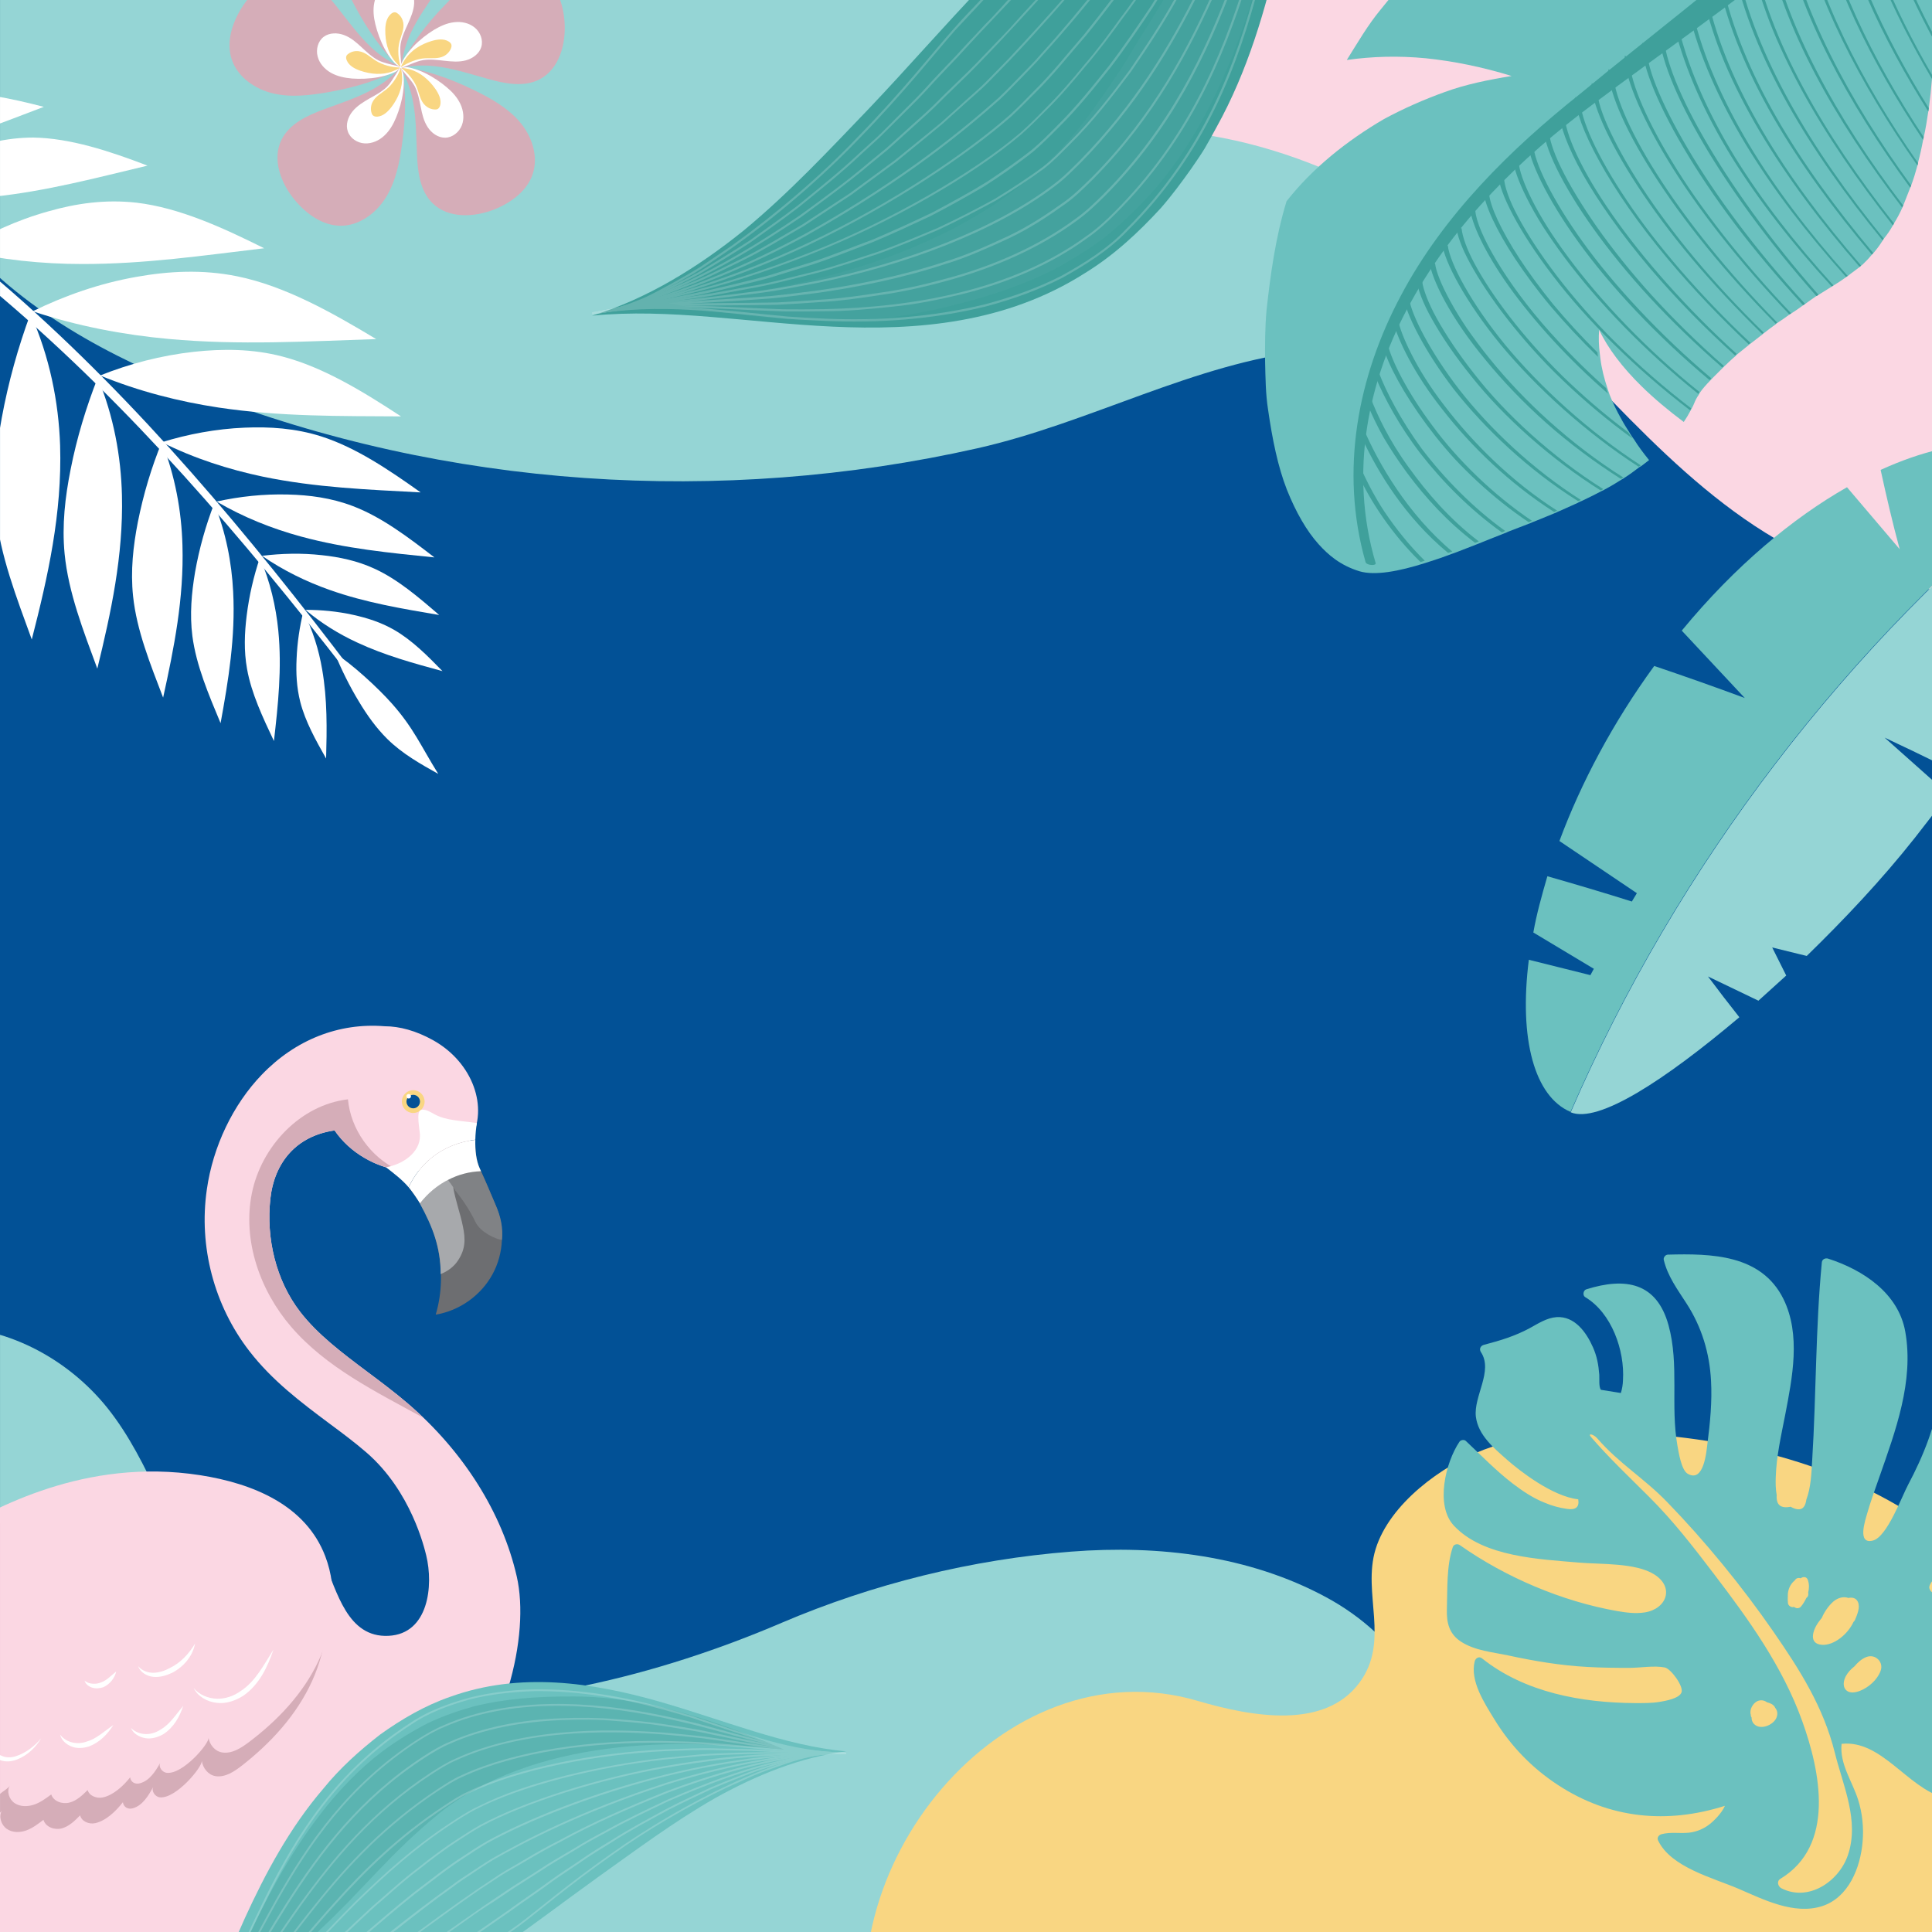 <?xml version="1.0" encoding="utf-8"?>
<!-- Generator: Adobe Illustrator 24.1.2, SVG Export Plug-In . SVG Version: 6.00 Build 0)  -->
<svg version="1.1" id="Layer_1" xmlns="http://www.w3.org/2000/svg" xmlns:xlink="http://www.w3.org/1999/xlink" x="0px" y="0px"
	 viewBox="0 0 145.92 145.92" style="enable-background:new 0 0 145.92 145.92;" xml:space="preserve">
<style type="text/css">
	.st0{fill:#025196;}
	.st1{clip-path:url(#SVGID_2_);fill:#95D5D5;}
	.st2{clip-path:url(#SVGID_2_);fill:#FBD7E3;}
	.st3{clip-path:url(#SVGID_2_);fill:#F9D682;}
	.st4{clip-path:url(#SVGID_2_);}
	.st5{fill:#FFFFFF;}
	.st6{fill:#6BC1BF;}
	.st7{fill:#3FA09B;}
	.st8{fill:#FBD7E3;}
	.st9{fill:#D5ADB8;}
	.st10{fill:#F9D682;}
	.st11{fill:#6D6E71;}
	.st12{fill:#808285;}
	.st13{fill:#A7A9AC;}
	.st14{opacity:0.48;fill:#49A5A0;}
	.st15{opacity:0.19;}
	.st16{fill:#95D5D5;}
</style>
<g>
	<rect class="st0" width="145.92" height="145.92"/>
	<g>
		<defs>
			
				<rect id="SVGID_1_" transform="matrix(-1.836970e-16 1 -1 -1.836970e-16 145.922 1.421085e-14)" width="145.92" height="145.92"/>
		</defs>
		<clipPath id="SVGID_2_">
			<use xlink:href="#SVGID_1_"  style="overflow:visible;"/>
		</clipPath>
		<path class="st1" d="M16.12-11.08c-2.8-0.22-5.59-0.49-8.39-0.84C1.37-12.7-5.08-9-7.49-2.99c-2.75,6.86-0.44,15,4.28,20.68
			c4.72,5.69,11.5,9.28,18.39,11.97c18.54,7.22,39.25,8.56,58.63,4.2c8.5-1.91,16.43-6.45,24.97-7.37
			c9.87-1.06,19.39-2.93,28.99,0.89c-1.06-0.42-2.99-5.52-3.72-6.65c-1.51-2.35-3.18-4.6-4.98-6.74
			c-3.77-4.47-8.14-8.43-12.95-11.76C96.91-4.15,84.88-8.74,73.85-10.52c-6.86-1.11-14.41,0.7-21.44,0.57
			c-6.71-0.13-13.41-0.25-20.12-0.38C26.81-10.44,21.45-10.66,16.12-11.08z"/>
		<path class="st2" d="M116.3,24.63c-3.73-3.78-7.63-7.34-12.23-9.89c-8.9-4.94-20.06-6.87-29.32-2.63
			c2.82-1.29,5.86-5.86,8.38-7.91c3.41-2.77,7.06-5.25,10.88-7.41c6.47-3.65,14.93-8.53,22.34-9.34c6.37-0.7,12.77,0.67,19.03,2.03
			c7.3,1.58,15.16,3.49,19.93,9.24c3.43,4.12,4.7,9.71,4.52,15.07c-0.21,6.22-2.82,11.89-3.53,17.92c-0.54,4.61,2.25,8.3-3.61,11.44
			c-3.77,2.02-8.41,1.57-12.49,0.29C130.29,40.31,123.62,32.04,116.3,24.63z"/>
		<path class="st1" d="M109.55,135.48c-0.01-0.15-0.02-0.29-0.04-0.44c-0.59-6.22-3.87-11.45-9.36-14.41
			c-5.81-3.14-12.64-3.95-19.23-3.44c-7.51,0.58-15.01,2.44-21.89,5.38c-4.77,2.04-9.78,3.68-14.86,4.74
			c-9.89,2.07-21.93,1.94-28.36-7.17c-3.04-4.3-4.4-9.67-7.69-13.79c-3.04-3.8-7.81-6.31-12.67-6.14
			c-11.16,0.4-13.35,12.89-15.36,21.6c-2.42,10.51-2.86,21.82,1.86,31.78c6.95,14.63,23.18,22.6,39.04,25.88
			c19.88,4.11,40.4,1.4,60.03-2.52c9.09-1.81,16.01-8.77,20.78-16.35C106.15,153.69,110.18,143.85,109.55,135.48z"/>
		<path class="st3" d="M117.79,108.27c-1.95,0.17-3.88,0.53-5.71,1.22c-3.17,1.19-7.12,4.08-8.18,7.5
			c-1.04,3.36,1.13,6.96-1.24,10.12c-2.61,3.5-7.99,2.59-12.18,1.36c-14.77-4.37-28.66,12.91-24.34,27.18
			c1.69,5.59,6.41,9.89,11.75,12.25c5.34,2.37,11.27,3.02,17.1,3.23c12.13,0.44,24.33-0.93,36.06-4.04
			c9.01-2.39,18.4-6.35,23.1-14.39c6.53-11.18,3.07-28.17-6.87-36.26c-6.66-5.42-15.4-7.72-23.98-8.2
			C121.48,108.14,119.63,108.12,117.79,108.27z"/>
		<g class="st4">
			<path class="st5" d="M-32.88,3.97l0.36-1.22c6.21,1.86,12.14,4.56,17.71,7.83c5.57,3.29,10.77,7.16,15.64,11.4
				c9.73,8.51,18.03,18.49,25.81,28.76l-0.45,0c-7.87-10.13-16.25-19.93-26-28.23c-4.87-4.13-10.06-7.89-15.59-11.06
				C-20.92,8.29-26.79,5.72-32.88,3.97z"/>
			<path class="st5" d="M29.6,53.14c-1.05-1.19-3.05-3.02-4.34-3.83c0.53,1.26,1.13,2.5,1.85,3.68c0.61,1.02,1.31,2,2.15,2.83
				c1.14,1.12,2.5,1.88,3.84,2.63C31.79,56.35,31.25,55,29.6,53.14z"/>
			<g>
				<g>
					<path class="st5" d="M-15.68,15.14c-0.13-1.73-0.57-3.53-1.44-5.22c-0.53,1.34-0.92,2.74-1.15,4.18
						c-0.19,1.24-0.28,2.51-0.07,3.81c0.29,1.73,1.09,3.41,1.84,5.05C-15.97,20.44-15.47,17.84-15.68,15.14z"/>
					<path class="st5" d="M-11.15,18.4c-0.1-1.04-0.29-2.12-0.6-3.18c-0.31-1.05-0.73-2.1-1.27-3.13c-0.56,1.65-0.98,3.37-1.21,5.13
						c-0.19,1.5-0.27,3.06,0,4.61c0.37,2.08,1.34,4.09,2.22,6.07C-11.38,24.83-10.85,21.69-11.15,18.4z"/>
					<path class="st5" d="M-6.49,22.44c-0.22-2.48-0.89-5.05-2.16-7.45c-0.63,1.95-1.12,3.99-1.38,6.06
						c-0.22,1.77-0.34,3.62-0.03,5.43c0.39,2.48,1.5,4.8,2.47,7.15C-6.81,30.02-6.15,26.31-6.49,22.44z"/>
					<path class="st5" d="M-0.89,27.77c-0.18-2.86-0.86-5.88-2.25-8.67c-0.77,2.25-1.35,4.57-1.73,6.97
						c-0.31,2.04-0.49,4.16-0.21,6.27c0.36,2.85,1.53,5.61,2.6,8.34C-1.49,36.54-0.62,32.25-0.89,27.77z"/>
					<path class="st5" d="M4.54,33.64c-0.11-3.27-0.79-6.7-2.24-9.94c-0.94,2.55-1.67,5.16-2.17,7.88
						c-0.42,2.32-0.69,4.71-0.45,7.12c0.33,3.25,1.57,6.43,2.72,9.6C3.61,43.59,4.7,38.77,4.54,33.64z"/>
				</g>
				<g>
					<path class="st5" d="M24.33,50.55c-0.25-1.47-0.71-2.96-1.42-4.36c-0.28,1.15-0.46,2.34-0.51,3.58c-0.05,1.06,0,2.15,0.28,3.25
						c0.38,1.48,1.17,2.89,1.95,4.27C24.69,55.07,24.73,52.83,24.33,50.55z"/>
					<path class="st5" d="M21.02,47.63c-0.18-1.83-0.62-3.72-1.39-5.51c-0.47,1.4-0.81,2.85-1,4.38c-0.16,1.3-0.22,2.65,0.03,4.03
						c0.33,1.85,1.19,3.66,2.03,5.44C21,53.25,21.3,50.5,21.02,47.63z"/>
					<path class="st5" d="M17.61,44.69c-0.11-2.2-0.55-4.48-1.43-6.66c-0.64,1.66-1.13,3.38-1.45,5.2c-0.26,1.55-0.41,3.16-0.2,4.81
						c0.29,2.22,1.23,4.42,2.13,6.58C17.25,51.39,17.79,48.12,17.61,44.69z"/>
					<path class="st5" d="M13.78,41.18c-0.07-2.57-0.55-5.23-1.56-7.79c-0.79,1.94-1.39,3.94-1.81,6.05
						c-0.35,1.8-0.56,3.67-0.36,5.58c0.27,2.59,1.3,5.13,2.27,7.67C13.14,48.97,13.9,45.19,13.78,41.18z"/>
					<path class="st5" d="M9.21,37.41c-0.07-2.92-0.62-5.98-1.83-8.88c-0.87,2.22-1.58,4.54-2.05,6.94
						c-0.41,2.07-0.66,4.18-0.45,6.36c0.29,2.93,1.41,5.8,2.47,8.67C8.38,46.28,9.32,41.98,9.21,37.41z"/>
				</g>
			</g>
			<g>
				<g>
					<path class="st5" d="M-11.42,8.15c-1.68,0.63-3.51,1.08-5.41,1.24c0.85-1.16,1.84-2.23,3.01-3.14c1-0.78,2.14-1.48,3.5-1.81
						c1.85-0.48,4.01-0.28,6.15-0.03C-6.5,5.77-8.8,7.16-11.42,8.15z"/>
					<path class="st5" d="M-6.18,11.25c-1.07,0.25-2.18,0.43-3.3,0.54c-1.13,0.13-2.27,0.17-3.42,0.12c1.22-1.24,2.6-2.34,4.19-3.23
						c1.36-0.77,2.86-1.39,4.58-1.57c2.33-0.26,4.91,0.31,7.44,0.96C0.21,9.24-2.85,10.5-6.18,11.25z"/>
					<path class="st5" d="M-0.52,14.86c-2.59,0.27-5.3,0.29-7.99-0.08c1.62-1.28,3.39-2.36,5.39-3.19c1.72-0.71,3.56-1.2,5.64-1.2
						c2.77,0.04,5.76,1.02,8.62,2.12C7.31,13.42,3.51,14.44-0.52,14.86z"/>
					<path class="st5" d="M6.2,19.94c-3.02,0-6.13-0.32-9.18-1.03c2.02-1.25,4.23-2.28,6.64-2.95c2.07-0.59,4.28-0.92,6.66-0.65
						c3.21,0.38,6.48,1.87,9.63,3.44C15.4,19.29,10.91,19.95,6.2,19.94z"/>
					<path class="st5" d="M12.74,25.6c-3.41-0.31-6.91-0.97-10.27-2.09c2.41-1.18,5.05-2.11,7.84-2.6c2.41-0.43,4.96-0.58,7.61-0.04
						c3.59,0.73,7.12,2.71,10.49,4.74C23.24,25.78,18.06,26.09,12.74,25.6z"/>
				</g>
				<g>
					<path class="st5" d="M26.96,48.52c-1.36-0.63-2.7-1.45-3.89-2.46c1.18,0,2.39,0.11,3.61,0.38c1.04,0.23,2.1,0.56,3.1,1.14
						c1.35,0.78,2.51,1.95,3.64,3.11C31.26,50.1,29.08,49.51,26.96,48.52z"/>
					<path class="st5" d="M24.91,44.56c-1.76-0.62-3.51-1.47-5.12-2.58c1.46-0.18,2.98-0.22,4.51-0.05
						c1.32,0.14,2.68,0.42,3.98,1.02c1.77,0.81,3.35,2.17,4.89,3.5C30.43,45.98,27.65,45.53,24.91,44.56z"/>
					<path class="st5" d="M22.72,40.52c-2.16-0.59-4.34-1.45-6.36-2.64c1.73-0.38,3.54-0.58,5.4-0.53c1.6,0.04,3.25,0.25,4.88,0.87
						c2.19,0.83,4.21,2.37,6.17,3.88C29.46,41.76,26.1,41.44,22.72,40.52z"/>
					<path class="st5" d="M19.85,36c-2.56-0.54-5.18-1.37-7.63-2.6c1.98-0.61,4.09-1.01,6.26-1.1c1.87-0.08,3.83,0.04,5.78,0.66
						c2.63,0.84,5.12,2.53,7.51,4.23C27.83,36.98,23.86,36.83,19.85,36z"/>
					<path class="st5" d="M16.5,30.78c-2.98-0.45-6.04-1.23-8.94-2.42c2.23-0.89,4.59-1.51,7.09-1.79c2.14-0.23,4.4-0.24,6.69,0.36
						c3.1,0.81,6.09,2.65,8.95,4.52C25.74,31.42,21.16,31.48,16.5,30.78z"/>
				</g>
			</g>
		</g>
		<g class="st4">
			<g>
				<g>
					<path class="st6" d="M146.43-14.99c-0.12,1.88-0.12,4.21-0.12,6.68c-0.02,2.36-0.03,4.98-0.05,7.84c0.01,0.15,0.01,0.28,0,0.41
						c-0.03,0.96-0.05,1.94-0.12,2.87c0,0.13,0,0.24-0.01,0.35c-0.06,0.8-0.12,1.64-0.19,2.5c-0.01,0.09-0.02,0.19-0.02,0.28
						c-0.06,0.75-0.14,1.5-0.24,2.23c-0.01,0.07-0.02,0.17-0.04,0.25c-0.1,0.66-0.2,1.31-0.34,1.93l-0.05,0.21
						c-0.11,0.6-0.24,1.18-0.39,1.74c-0.01,0.07-0.02,0.13-0.04,0.2c-0.14,0.52-0.3,1.04-0.48,1.52c-0.02,0.06-0.04,0.12-0.07,0.17
						c-0.17,0.46-0.36,0.89-0.53,1.35c-0.03,0.05-0.05,0.09-0.07,0.16c-0.18,0.41-0.39,0.8-0.62,1.17
						c-0.02,0.06-0.04,0.11-0.08,0.14c-0.2,0.37-0.44,0.71-0.7,1.03c-0.03,0.05-0.05,0.09-0.08,0.13c-0.21,0.34-0.45,0.66-0.71,0.96
						c-0.04,0.04-0.06,0.08-0.11,0.11c-0.2,0.25-0.42,0.48-0.66,0.71c-0.04,0.04-0.09,0.08-0.15,0.12c-0.02,0.04-0.07,0.07-0.11,0.1
						c-0.25,0.2-0.58,0.42-0.91,0.69c-0.04,0.02-0.09,0.05-0.12,0.08c-0.28,0.2-0.6,0.42-0.95,0.63c-0.03,0.03-0.08,0.06-0.13,0.08
						c-0.32,0.2-0.66,0.41-1.01,0.63l-0.16,0.09c-0.28,0.19-0.56,0.39-0.85,0.6l-0.15,0.1c-0.28,0.21-0.58,0.41-0.89,0.61
						c-0.04,0.03-0.09,0.05-0.13,0.08c-0.29,0.22-0.6,0.42-0.91,0.63c-0.05,0.03-0.09,0.06-0.12,0.1l0,0
						c-0.3,0.21-0.59,0.43-0.88,0.66c-0.04,0.04-0.08,0.07-0.12,0.1c-0.3,0.23-0.59,0.46-0.89,0.69c-0.05,0.03-0.1,0.07-0.14,0.11
						c-0.3,0.24-0.59,0.48-0.88,0.71c-0.05,0.04-0.09,0.08-0.12,0.12c-0.31,0.26-0.58,0.53-0.85,0.78
						c-0.03,0.05-0.07,0.08-0.12,0.12c-0.29,0.29-0.57,0.57-0.82,0.82c-0.03,0.05-0.08,0.09-0.13,0.14
						c-0.31,0.32-0.58,0.62-0.77,0.9l-0.08,0.15c-0.17,0.24-0.28,0.46-0.35,0.64c-0.06,0.16-0.13,0.3-0.21,0.44l-0.08,0.15
						c-0.15,0.29-0.32,0.57-0.51,0.85c-1.18-0.88-2.25-1.78-3.18-2.69c-1.46-1.43-2.57-2.9-3.21-4.27c-0.05,0.58-0.03,1.2,0.05,1.81
						c0.01,0.11,0.02,0.21,0.04,0.33c0.09,0.76,0.29,1.55,0.56,2.35c0.04,0.13,0.09,0.28,0.14,0.41c0.23,0.59,0.53,1.21,0.87,1.81
						c0.19,0.36,0.42,0.72,0.65,1.08l0,0.01c0.1,0.15,0.19,0.3,0.31,0.46c0.01,0.01,0.01,0.01,0.01,0.01
						c0.32,0.52,0.72,1.05,1.14,1.57c-0.18,0.14-0.37,0.29-0.56,0.43c-0.05,0.03-0.11,0.06-0.17,0.1c-0.36,0.28-0.73,0.55-1.15,0.82
						c-0.05,0.04-0.11,0.08-0.18,0.11c-0.41,0.26-0.84,0.52-1.31,0.77c-0.05,0.04-0.13,0.07-0.2,0.1c-0.47,0.25-0.95,0.49-1.46,0.73
						c-0.07,0.03-0.15,0.06-0.21,0.09c-0.12,0.07-0.25,0.13-0.39,0.19c-0.3,0.13-0.7,0.31-1.16,0.52c-0.08,0.02-0.15,0.06-0.22,0.1
						c-0.49,0.2-1.05,0.43-1.66,0.68c-0.09,0.03-0.17,0.06-0.24,0.1c-0.55,0.21-1.14,0.44-1.74,0.67c-0.07,0.04-0.16,0.08-0.25,0.11
						c-0.57,0.23-1.15,0.45-1.71,0.68c-0.09,0.04-0.17,0.07-0.27,0.11c-0.58,0.23-1.15,0.45-1.7,0.66
						c-0.11,0.04-0.21,0.07-0.31,0.11c-0.57,0.22-1.15,0.42-1.73,0.6l-0.31,0.1c-1.96,0.62-3.76,0.96-4.93,0.62
						c-1.48-0.45-2.4-1.27-3.1-2.05c-0.9-1-1.71-2.4-2.4-4.13c-0.67-1.72-1.09-3.76-1.42-6.06c-0.18-1.16-0.19-2.34-0.22-3.6
						c-0.01-1.25-0.01-2.56,0.11-3.89c0.29-2.64,0.67-5.47,1.51-8.22c1.95-2.49,4.54-4.56,7.36-6.21c1.47-0.79,3-1.47,4.59-2.04
						c1.57-0.58,3.33-0.93,5.05-1.21c-2.2-0.68-4.37-1.12-6.48-1.34c-2.09-0.2-4.07-0.14-5.97,0.13c0.82-1.31,1.59-2.64,2.55-3.8
						c0.62-0.79,1.48-1.77,2.54-2.87c1.05-1.11,2.42-2.23,3.88-3.45c2.97-2.41,6.79-4.81,10.92-6.72c2.09-0.92,4.27-1.72,6.44-2.38
						c1.11-0.29,2.21-0.56,3.3-0.78c1.09-0.23,2.16-0.44,3.26-0.52c1.09-0.11,2.15-0.18,3.19-0.21c1.04-0.04,2.05-0.02,3.05,0.1
						C142.89-15.91,144.74-15.57,146.43-14.99z"/>
				</g>
				<g>
					<path class="st7" d="M103.14,42.46c-1.98-6.93-0.57-14.06,2.66-20.12c3.23-6.11,8.31-11.09,13.54-15.25
						c5.17-4.27,10.28-8.14,15.19-12.43c4.89-4.35,9.69-9.03,14.56-15.02c0.14-0.18,0.42-0.03,0.62,0.34
						c0.19,0.36,0.24,0.79,0.12,0.98c-4.48,6.68-9.1,11.38-14.09,15.37c-4.94,4.04-10.16,7.59-15.49,11.59
						c-5.32,3.96-10.34,8.84-13.64,14.81c-3.31,5.91-4.74,12.95-2.71,19.8c0.03,0.1-0.12,0.16-0.33,0.14
						C103.37,42.66,103.17,42.57,103.14,42.46L103.14,42.46z"/>
				</g>
			</g>
			<g>
				<g>
					<g>
						<path class="st7" d="M102.49,35.65c0.97,2.18,2.66,4.72,4.8,6.8l0.32-0.1c-1.16-1.14-2.18-2.42-3.05-3.71
							c-0.84-1.28-1.47-2.56-1.97-3.71C102.58,35.18,102.53,35.42,102.49,35.65z"/>
					</g>
					<g>
						<path class="st7" d="M102.87,33.09c1.21,2.62,3.3,6.03,6.5,8.67c0.1-0.03,0.21-0.07,0.32-0.1c-3.36-2.82-5.59-6.65-6.74-9.37
							C102.93,32.56,102.91,32.83,102.87,33.09z"/>
					</g>
					<g>
						<path class="st7" d="M103.32,30.63c0.31,0.73,0.69,1.54,1.18,2.41c0.52,0.88,1.12,1.8,1.81,2.73c1.39,1.86,3.04,3.67,5.1,5.23
							c0.11-0.03,0.19-0.07,0.28-0.11c-2.18-1.66-3.9-3.65-5.32-5.63c-1.44-1.98-2.34-3.88-2.86-5.24
							C103.47,30.23,103.41,30.43,103.32,30.63z"/>
					</g>
					<g>
						<path class="st7" d="M103.91,28.51c0.64,1.54,1.76,3.64,3.38,5.75c1.67,2.14,3.77,4.26,6.14,5.95
							c0.09-0.04,0.18-0.07,0.25-0.11c-2.45-1.76-4.62-4-6.3-6.21c-1.59-2.18-2.7-4.32-3.24-5.76
							C104.08,28.26,104,28.39,103.91,28.51z"/>
					</g>
					<g>
						<path class="st7" d="M104.63,26.7c0.56,1.56,1.94,3.91,3.77,6.23c0.46,0.58,0.96,1.17,1.48,1.74
							c0.54,0.58,1.12,1.15,1.72,1.71c1.2,1.11,2.5,2.15,3.86,3.06c0.07-0.04,0.16-0.07,0.25-0.1c-2.96-1.99-5.65-4.64-7.5-7.16
							c-1.9-2.53-3.13-4.96-3.42-6.26L104.63,26.7z"/>
					</g>
					<g>
						<path class="st7" d="M105.22,24.29c0.35,1.34,1.55,3.91,3.75,6.67c2.14,2.75,5.04,5.56,8.41,7.71
							c0.07-0.04,0.14-0.07,0.23-0.1c-3.46-2.21-6.38-5.13-8.53-7.95c-1.09-1.41-1.91-2.75-2.48-3.88
							c-0.58-1.14-0.93-2.07-1.01-2.64l-0.28-0.09C105.27,24.1,105.25,24.2,105.22,24.29z"/>
					</g>
					<g>
						<path class="st7" d="M106.45,22.66c0.18,1.13,1.53,3.87,3.77,6.77c2.3,2.95,5.58,6.05,9.18,8.33
							c-0.07,0.03-0.15,0.06-0.21,0.09c-3.73-2.33-7.03-5.46-9.38-8.44c-2.26-2.94-3.6-5.7-3.78-6.88L106.45,22.66z"/>
					</g>
					<g>
						<path class="st7" d="M107.42,21.29c0.08,0.57,0.42,1.53,1.09,2.75c0.68,1.23,1.64,2.68,2.84,4.2c2.34,3.02,5.88,6.27,9.74,8.7
							c-0.05,0.04-0.13,0.07-0.2,0.1c-3.72-2.33-7.33-5.55-9.75-8.6c-1.24-1.53-2.25-3.02-2.97-4.31c-0.74-1.29-1.09-2.33-1.19-3
							L107.42,21.29z"/>
					</g>
					<g>
						<path class="st7" d="M108.39,19.91c0.07,0.59,0.47,1.61,1.16,2.86c0.34,0.63,0.76,1.31,1.25,2.04
							c0.51,0.73,1.08,1.5,1.72,2.29c2.54,3.15,6.07,6.43,10.08,8.96c-0.05,0.04-0.11,0.08-0.18,0.11
							c-1.97-1.25-3.93-2.71-5.64-4.23c-1.71-1.52-3.26-3.14-4.56-4.73c-2.66-3.18-4.09-6.11-4.27-7.46L108.39,19.91z"/>
					</g>
					<g>
						<path class="st7" d="M109.35,18.55c0.17,1.35,1.75,4.34,4.33,7.49c2.66,3.22,6.34,6.57,10.25,9.11
							c-0.05,0.03-0.11,0.06-0.17,0.1c-3.97-2.56-7.7-5.95-10.43-9.23c-2.63-3.21-4.25-6.26-4.41-7.64L109.35,18.55z"/>
					</g>
					<g>
						<path class="st7" d="M110.39,17.25c0.06,0.6,0.37,1.53,1,2.7c0.63,1.17,1.53,2.54,2.64,3.98c1.12,1.45,2.44,2.95,3.95,4.44
							c1.54,1.5,3.23,2.96,5.01,4.29l0,0.01c0.1,0.15,0.2,0.3,0.32,0.46c-1.87-1.35-3.65-2.85-5.27-4.4c-1.63-1.55-3-3.11-4.19-4.63
							c-1.18-1.51-2.13-2.95-2.8-4.18c-0.68-1.23-1.01-2.21-1.07-2.85L110.39,17.25z"/>
					</g>
					<g>
						<path class="st7" d="M111.43,15.94c0.13,1.55,2.24,5.36,5.65,9.16c0.99,1.11,2.42,2.61,4.22,4.21
							c0.04,0.13,0.09,0.28,0.15,0.42c-3.04-2.63-5.65-5.53-7.5-8.12c-1.83-2.57-2.81-4.75-2.92-5.86L111.43,15.94z"/>
					</g>
					<g>
						<path class="st7" d="M112.47,14.65c0.08,0.93,0.89,2.72,2.29,4.87c0.7,1.07,1.55,2.23,2.52,3.43
							c1.01,1.21,2.14,2.45,3.37,3.67c0.01,0.11,0.02,0.22,0.04,0.33c-1.3-1.26-2.49-2.54-3.56-3.8c-1.06-1.26-1.93-2.46-2.68-3.58
							c-1.48-2.24-2.32-4.13-2.4-5.09L112.47,14.65z"/>
					</g>
					<g>
						<path class="st7" d="M113.59,13.42c0.04,0.63,0.36,1.64,1.06,2.94c0.69,1.3,1.69,2.84,2.94,4.48
							c1.26,1.64,2.74,3.35,4.47,5.06c1.73,1.72,3.65,3.39,5.67,4.94l-0.08,0.15c-4.12-3.13-7.85-6.85-10.37-10.17
							c-2.57-3.34-4.08-6.33-4.1-7.59L113.59,13.42z"/>
					</g>
					<g>
						<path class="st7" d="M114.7,12.21c0.03,0.62,0.38,1.63,1.01,2.89c0.63,1.26,1.56,2.76,2.79,4.4c2.44,3.28,5.85,6.89,9.85,10.1
							l-0.08,0.15c-4.1-3.27-7.58-6.93-10.09-10.28c-0.62-0.83-1.18-1.64-1.67-2.4c-0.47-0.75-0.87-1.46-1.19-2.1
							c-0.65-1.29-1.01-2.33-1.04-2.96L114.7,12.21z"/>
					</g>
					<g>
						<path class="st7" d="M115.82,11c0.05,1.21,1.38,4.02,3.72,7.27c2.34,3.26,5.83,7.02,9.71,10.3c-0.03,0.05-0.08,0.09-0.13,0.14
							c-4-3.34-7.55-7.14-9.94-10.47c-2.38-3.3-3.72-6.18-3.77-7.45L115.82,11z"/>
					</g>
					<g>
						<path class="st7" d="M116.99,9.84c0.01,0.6,0.3,1.57,0.92,2.84c0.62,1.27,1.54,2.8,2.69,4.45c1.16,1.65,2.57,3.42,4.17,5.19
							c1.63,1.79,3.47,3.6,5.42,5.31c-0.03,0.05-0.07,0.08-0.12,0.12c-1.95-1.69-3.8-3.48-5.46-5.27c-1.64-1.78-3.07-3.54-4.27-5.22
							c-2.39-3.34-3.78-6.28-3.75-7.63L116.99,9.84z"/>
					</g>
					<g>
						<path class="st7" d="M118.18,8.71c0.01,1.33,1.23,4.12,3.57,7.47c2.33,3.35,5.64,7.11,9.42,10.55
							c-0.05,0.04-0.09,0.08-0.12,0.12c-2.27-2.04-4.41-4.23-6.42-6.58c-2.16-2.55-3.92-5.05-5.09-7.12
							c-1.15-2.06-1.76-3.73-1.76-4.65L118.18,8.71z"/>
					</g>
					<g>
						<path class="st7" d="M119.36,7.59c-0.01,1.33,1.25,4.19,3.5,7.53c2.23,3.35,5.59,7.25,9.35,10.78
							c-0.05,0.03-0.1,0.07-0.14,0.1c-2.11-1.99-4.17-4.13-6.07-6.4c-2.27-2.7-4.01-5.25-5.2-7.41c-1.19-2.15-1.82-3.9-1.82-4.86
							L119.36,7.59z"/>
					</g>
					<g>
						<path class="st7" d="M120.61,6.54c-0.02,0.66,0.23,1.68,0.82,2.99c0.59,1.32,1.45,2.89,2.56,4.59
							c1.11,1.7,2.46,3.53,4.01,5.39c1.55,1.86,3.34,3.78,5.21,5.61c-0.04,0.04-0.08,0.07-0.12,0.1c-1.92-1.87-3.73-3.81-5.33-5.71
							c-1.58-1.89-2.96-3.75-4.09-5.48c-2.27-3.47-3.54-6.43-3.45-7.75L120.61,6.54z"/>
					</g>
					<g>
						<path class="st7" d="M121.86,5.5c-0.04,1.34,1.06,4.16,3.27,7.63c2.2,3.47,5.39,7.47,9.1,11.23
							c-0.05,0.03-0.09,0.06-0.12,0.09c-3.8-3.82-7.06-7.88-9.3-11.42c-2.27-3.55-3.38-6.42-3.33-7.8L121.86,5.5z"/>
					</g>
					<g>
						<path class="st7" d="M123.09,4.46c-0.07,1.35,1.06,4.25,3.18,7.72c2.09,3.47,5.32,7.61,9.01,11.48
							c-0.04,0.03-0.09,0.05-0.14,0.08c-3.77-3.93-7.05-8.13-9.19-11.67c-2.15-3.53-3.3-6.49-3.23-7.87L123.09,4.46z"/>
					</g>
					<g>
						<path class="st7" d="M124.39,3.49c-0.05,0.64,0.16,1.67,0.7,3.01c0.53,1.34,1.34,2.96,2.39,4.73
							c2.09,3.55,5.15,7.68,8.85,11.72l-0.15,0.1c-1.87-2.03-3.64-4.13-5.15-6.13c-1.51-2-2.82-3.96-3.88-5.76
							c-2.13-3.6-3.26-6.61-3.11-7.93L124.39,3.49z"/>
					</g>
					<g>
						<path class="st7" d="M125.69,2.55c-0.11,1.31,0.88,4.18,2.95,7.78c2.06,3.61,5.1,7.85,8.71,11.94l-0.16,0.09
							c-3.69-4.15-6.79-8.44-8.88-12.11c-2.11-3.68-3.09-6.6-2.98-7.98L125.69,2.55z"/>
					</g>
				</g>
				<g>
					<g>
						<path class="st7" d="M142.36-11.67c0.55,3.66,2,7.7,3.9,11.61c0.01-0.13,0.01-0.26,0-0.41c-1.78-3.75-3.13-7.63-3.64-11.12
							l-0.23-0.14L142.36-11.67z"/>
					</g>
					<g>
						<path class="st7" d="M141.08-10.32c0.73,4.3,2.6,8.97,5.05,13.48c0.01-0.11,0.01-0.22,0.01-0.35
							c-2.39-4.47-4.19-9.1-4.84-13.31L141.08-10.32z"/>
					</g>
					<g>
						<path class="st7" d="M139.84-9.38l-0.09,0.07c0.42,2.41,1.2,4.95,2.26,7.52c1.07,2.59,2.41,5.2,3.9,7.74
							c0.01-0.1,0.02-0.19,0.02-0.28c-2.96-5.09-5.22-10.39-5.96-15.13L139.84-9.38z"/>
					</g>
					<g>
						<path class="st7" d="M138.43-8.33c0.95,5.3,3.71,11.21,7.21,16.75c0.02-0.08,0.02-0.17,0.04-0.25
							c-3.46-5.54-6.17-11.47-7.01-16.68L138.43-8.33z"/>
					</g>
					<g>
						<path class="st7" d="M137.15-7.27c1.05,5.64,4.15,11.93,8.09,17.83l0.05-0.21c-3.91-5.91-6.96-12.21-7.92-17.81L137.15-7.27z"
							/>
					</g>
					<g>
						<path class="st7" d="M135.93-6.2l-0.02,0.02c1.1,5.84,4.58,12.53,8.91,18.68c0.02-0.06,0.04-0.12,0.04-0.2
							c-4.31-6.17-7.73-12.88-8.73-18.67L135.93-6.2z"/>
					</g>
					<g>
						<path class="st7" d="M134.64-5.2c1.22,6.13,4.94,13,9.63,19.37c0.03-0.05,0.05-0.1,0.07-0.17
							c-4.67-6.39-8.35-13.32-9.46-19.39L134.64-5.2z"/>
					</g>
					<g>
						<path class="st7" d="M133.41-4.19c0.65,3.13,1.93,6.46,3.7,9.81c1.76,3.35,4.05,6.78,6.56,10.06
							c0.02-0.06,0.04-0.11,0.07-0.16c-5.04-6.61-8.92-13.65-10.09-19.89L133.41-4.19z"/>
					</g>
					<g>
						<path class="st7" d="M132.19-3.22c0.33,1.58,0.83,3.22,1.47,4.89c0.65,1.68,1.48,3.4,2.41,5.12
							c1.88,3.44,4.25,6.88,6.89,10.22c0.04-0.03,0.06-0.08,0.08-0.14c-2.64-3.36-5.01-6.83-6.86-10.28
							c-1.87-3.47-3.16-6.84-3.76-9.99L132.19-3.22z"/>
					</g>
					<g>
						<path class="st7" d="M130.98-2.29c0.66,3.19,2.1,6.68,4.03,10.13c1.94,3.46,4.4,6.93,7.18,10.31
							c0.04-0.04,0.05-0.08,0.08-0.13c-2.74-3.37-5.18-6.83-7.09-10.29c-1.9-3.43-3.32-6.93-3.94-10.08l-0.1-0.06L130.98-2.29z"/>
					</g>
					<g>
						<path class="st7" d="M129.8-1.3c0.71,3.25,2.14,6.69,4.12,10.14c2.02,3.5,4.58,6.99,7.45,10.38c0.05-0.02,0.07-0.07,0.11-0.11
							c-2.82-3.36-5.36-6.84-7.33-10.28C132.19,5.41,130.79,2,130.1-1.2l-0.25-0.14L129.8-1.3z"/>
					</g>
					<g>
						<path class="st7" d="M129-0.02c0.35,1.58,0.88,3.21,1.57,4.86c0.69,1.66,1.57,3.38,2.57,5.08c2,3.41,4.55,6.82,7.42,10.13
							c-0.02,0.04-0.07,0.07-0.11,0.1c-2.93-3.35-5.52-6.81-7.57-10.27c-1.02-1.73-1.91-3.46-2.63-5.16
							c-0.7-1.68-1.23-3.33-1.59-4.93L129-0.02z"/>
					</g>
					<g>
						<path class="st7" d="M127.91,1.15c0.71,3.08,2.21,6.46,4.19,9.77c1.99,3.32,4.53,6.65,7.45,9.92
							c-0.04,0.02-0.09,0.05-0.12,0.08c-1.48-1.65-2.87-3.32-4.16-5.01c-1.27-1.67-2.42-3.36-3.44-5.04
							c-2.02-3.35-3.54-6.77-4.27-9.91L127.91,1.15z"/>
					</g>
					<g>
						<path class="st7" d="M126.84,2.35c0.79,3.08,2.23,6.3,4.2,9.52c2.02,3.27,4.56,6.52,7.43,9.68c-0.03,0.03-0.08,0.06-0.13,0.08
							c-2.94-3.2-5.52-6.49-7.58-9.81c-2.02-3.28-3.47-6.54-4.26-9.65L126.84,2.35z"/>
					</g>
				</g>
			</g>
		</g>
		<g class="st4">
			<g>
				<path class="st8" d="M10.05,179.29c0.54,2.26,0.19,19.87,0.17,22.54c0,0.15,0,0.31,0,0.46c-0.01,2.34-0.01,4.69-0.02,7.03
					c-0.01,1.5-0.58,4.55,0.72,5.59c0.4,0.32,0.9,0.48,1.38,0.63c3.02,0.92,6.16,1.43,9.32,1.52c0.24,0.01,0.5,0,0.68-0.15
					c0.24-0.2,0.23-0.57,0.15-0.87c-0.5-1.93-2.94-2.21-4.63-2.36c-1.35-0.12-2.75-0.18-3.97-0.78c-1.8-0.88-1.99-2.35-1.98-4.14
					c0.01-1.48,0.02-2.95,0.03-4.43c0.04-4.54,0.07-9.09,0.11-13.63c0.02-2.24,0.04-4.49,0.05-6.73c0.01-0.83,0.01-1.65,0.02-2.48
					c0.01-1.68,1.02-3.16,1.02-4.84c0-0.49-0.04-1.08-0.3-1.5c-0.25-0.4-0.43-0.75-0.52-1.23c-0.33-1.87-0.11-3.93-0.09-5.83
					c0.02-2.42,0.04-4.84,0.06-7.26c0.02-2.54,0.04-5.08,0.06-7.62c0.02-2.01,0.03-4.01,0.05-6.02c0.01-0.82,0.01-1.63,0.02-2.45
					c0-0.47-0.38-0.86-0.86-0.86c-0.48,0-0.86,0.38-0.86,0.85c-0.01,0.82-0.01,1.65-0.02,2.47c-0.02,2.03-0.03,4.05-0.05,6.08
					c-0.02,2.56-0.04,5.12-0.06,7.68c-0.02,2.42-0.04,4.85-0.06,7.27c-0.01,0.95-0.01,1.9-0.02,2.86c-0.01,1.27-0.16,2.42-0.61,3.64
					c-0.23,0.64-0.42,1.23-0.42,1.92c0,0.86,0.34,1.6,0.56,2.42C10.01,179.14,10.03,179.22,10.05,179.29z"/>
			</g>
			<g>
				<path class="st9" d="M9.85,174.73c0.45-1.22,0.6-2.37,0.61-3.64c0.01-0.95,0.01-1.9,0.02-2.86c0.02-2.42,0.04-4.85,0.06-7.27
					c0.02-2.56,0.04-5.12,0.06-7.68c0.02-2.03,0.03-4.05,0.05-6.08c0.01-0.82,0.01-1.65,0.02-2.47c0-0.43,0.33-0.79,0.75-0.84
					c-0.05,6.42-0.25,28.87-0.51,29.72c-0.3,0.99-0.5,5.62,0,9.05c0.5,3.43,0.11,15.36,0.11,15.36s-0.78,14.19,0,15.31
					c1.78,2.53,7.92,2.93,11.45,2.78c0.06,0.28,0.05,0.61-0.16,0.79c-0.18,0.15-0.44,0.16-0.68,0.15c-3.16-0.08-6.3-0.59-9.32-1.52
					c-0.49-0.15-0.99-0.31-1.38-0.63c-1.31-1.04-0.73-4.09-0.72-5.59c0.01-2.34,0-4.69,0.02-7.03c0-0.15,0-0.31,0-0.46
					c0.02-2.67,0.37-20.28-0.17-22.54c-0.02-0.07-0.04-0.15-0.06-0.22c-0.22-0.82-0.56-1.56-0.56-2.42
					C9.43,175.97,9.62,175.37,9.85,174.73z"/>
			</g>
			<g>
				<path class="st8" d="M-5.22,167.02c0,0.14,0.02,0.29,0.04,0.42c0.02,0.11,0.06,0.23,0.1,0.33c0.36,0.95,1.4,1.12,2.12,1.69
					c0.19,0.16,0.39,0.31,0.58,0.47c1.07,0.85,2.14,1.7,3.2,2.56c1.43,1.14,2.86,2.28,4.28,3.42c1.54,1.23,3.08,2.46,4.62,3.69
					c1.41,1.12,2.81,2.25,4.22,3.37c1.03,0.82,2.05,1.64,3.07,2.45c0.33,0.27,1.04,0.64,1.2,1.02c0.12,0.29,0.04,0.98,0.01,1.28
					c-0.09,0.97-1.28,4.73-1.46,5.76c0.66,0.26,1.46,0.13,2.01-0.31c0.84-0.67,0.91-2.04,1-3.03c0.17-2.01,0.17-4.57-1.52-5.92
					c-1.2-0.96-2.41-1.92-3.61-2.88c-1.54-1.23-3.07-2.45-4.61-3.68c-1.6-1.28-3.2-2.55-4.8-3.83c-1.39-1.11-2.78-2.22-4.17-3.33
					c-0.53-0.43-1.07-0.85-1.6-1.28c-0.45-0.36-0.88-0.64-1.21-1.12c-0.29-0.43-0.49-0.92-0.58-1.43c-0.16-0.9,0.33-1.6,0.74-2.36
					c0.31-0.6,0.63-1.19,0.94-1.78c0.83-1.58,1.67-3.15,2.5-4.73c0.93-1.75,1.86-3.51,2.78-5.26c0.81-1.52,1.61-3.05,2.42-4.57
					c0.47-0.88,0.93-1.77,1.4-2.65c0.04-0.08,0.09-0.17,0.13-0.25c0.22-0.42,0.06-0.94-0.36-1.16c-0.42-0.22-0.94-0.06-1.16,0.35
					c-0.28,0.52-0.55,1.05-0.83,1.57c-0.69,1.31-1.38,2.61-2.07,3.92c-0.9,1.7-1.79,3.39-2.69,5.09c-0.89,1.69-1.79,3.38-2.68,5.07
					c-0.68,1.29-1.36,2.58-2.05,3.87c-0.11,0.21-0.23,0.43-0.34,0.64C-4.09,165.39-5.22,165.76-5.22,167.02z"/>
				<g>
					<path class="st9" d="M18.66,187.89c-0.03,1.66-0.3,3.98-1.32,5.71c-0.19-0.02-0.38-0.05-0.55-0.12
						c0.18-1.02,1.36-4.78,1.46-5.76c0.03-0.3,0.11-0.99-0.01-1.28c-0.17-0.38-0.87-0.76-1.2-1.02c-1.02-0.82-2.05-1.64-3.07-2.45
						c-1.41-1.12-2.81-2.25-4.22-3.37c-1.54-1.23-3.08-2.46-4.62-3.69c-1.43-1.14-2.86-2.28-4.28-3.42c-1.07-0.85-2.14-1.7-3.2-2.56
						c1.06,0.84,14.8,11.21,19.44,14.71C18.09,185.41,18.68,186.61,18.66,187.89z"/>
					<path class="st9" d="M-3.57,164.41c0.11-0.21,0.23-0.43,0.34-0.64c0.68-1.29,1.36-2.58,2.05-3.87
						c0.89-1.69,1.79-3.38,2.68-5.07c0.9-1.7,1.79-3.39,2.69-5.09c0.69-1.31,1.38-2.61,2.07-3.92c0.28-0.52,0.55-1.05,0.83-1.57
						c0.22-0.42,0.74-0.58,1.16-0.35c0.03,0.02,0.06,0.04,0.09,0.06c-2.74,4.89-12.01,21.47-12.16,22.07
						c-0.18,0.71,0.18,2.88,1.45,3.89c-0.19-0.16-0.39-0.31-0.58-0.47c-0.72-0.58-1.76-0.75-2.12-1.69c-0.05-0.1-0.08-0.22-0.1-0.33
						c-0.02-0.14-0.04-0.28-0.04-0.42C-5.22,165.76-4.09,165.39-3.57,164.41z"/>
				</g>
			</g>
			<g>
				<path class="st9" d="M-22.08,142.84c1.39-2.8,4.34-4.86,7.46-4.8c2.17,0.04,6.07,1.85,6.24,4.44c0.12,1.92-2.33,0.44-3.21,0.18
					c-1.59-0.47-3.25-0.7-4.91-0.71C-18.39,141.94-20.28,142.24-22.08,142.84z"/>
				<path class="st8" d="M-1.66,114.67c4.07-2.02,8.44-3.22,12.97-3.27c5.19-0.06,11.03,1.83,13.16,6.57
					c0.99,2.19,1.75,5.74,4.88,5.58c3.02-0.15,3.4-3.79,2.84-6.08c-0.13-0.51-1.12-4.84-4.53-7.78c-0.88-0.76-1.83-1.47-2.83-2.21
					c-2.1-1.57-4.27-3.2-6-5.44c-2.66-3.44-3.83-7.89-3.21-12.19c0.46-3.26,1.98-6.43,4.16-8.69c2.53-2.63,5.82-3.93,9.26-3.65
					c1.14,0,2.39,0.34,3.68,1.06c2.99,1.67,4.22,5.1,2.8,7.56c-1.42,2.46-4.98,3.07-7.95,1.35c-0.96-0.55-1.74-1.28-2.3-2.1
					c-2.88,0.41-4.55,2.41-4.85,5.16c-0.33,2.99,0.42,6.17,2.25,8.54c1.32,1.71,3.14,3.08,5.06,4.52c1.02,0.76,2.07,1.55,3.08,2.41
					c4.2,3.61,7.12,8.25,8.22,13.06c1.01,4.42-0.81,12.22-5.74,17.37c-0.6,0.62-1.22,1.22-1.87,1.79
					c-5.27,4.69-12.12,7.83-19.09,8.78c-6.9,0.95-14.16-0.28-20.39-3.37c-2.82-1.4-4.65-3.64-7.93-4.33
					c-1.36-0.29-7.59-0.83-8.3,0.97C-20.32,130.13-11.97,119.78-1.66,114.67z"/>
				<path class="st8" d="M-2.3,116.04c-0.71,11.8,6.47,23.68,19.41,24.96c4.49,0.42,9.2-0.17,13.29-1.96
					c-5.21,4.58-11.98,7.64-18.87,8.57c-5.58,0.75-11.34,0.1-16.63-1.8c-3.36-1.21-6.15-3.66-9.7-4.57
					c-3.47-0.89-7.24-0.73-10.56,0.61c1.45-2.21,2.37-4.71,3.69-7c1.37-2.38,2.94-4.65,4.68-6.78c3.49-4.29,7.69-8.09,12.53-10.87
					C-4.24,117.06-2.3,116.19-2.3,116.04z"/>
				<g>
					<path class="st10" d="M30.35,83.2c0,0.47,0.38,0.86,0.86,0.86s0.86-0.38,0.86-0.86c0-0.47-0.38-0.86-0.86-0.86
						S30.35,82.73,30.35,83.2z"/>
					<path class="st0" d="M30.7,83.2c0,0.28,0.23,0.51,0.51,0.51c0.28,0,0.51-0.23,0.51-0.51c0-0.28-0.23-0.51-0.51-0.51
						C30.93,82.69,30.7,82.92,30.7,83.2z"/>
					<circle class="st5" cx="30.87" cy="82.8" r="0.17"/>
				</g>
				<g>
					<path class="st9" d="M21.99,100.21c-2.36-2.74-3.68-6.52-2.97-10.07c0.71-3.55,3.66-6.69,7.26-7.11
						c0.21,2.27,1.71,4.36,3.76,5.33c-0.83-0.13-1.67-0.42-2.47-0.88c-0.96-0.55-1.74-1.28-2.3-2.1c-2.88,0.41-4.55,2.41-4.85,5.16
						c-0.33,2.99,0.42,6.17,2.25,8.54c1.32,1.71,3.14,3.08,5.06,4.52c1.02,0.76,2.07,1.55,3.08,2.41c0.4,0.35,0.79,0.7,1.16,1.07
						C28.4,105.12,24.64,103.29,21.99,100.21z"/>
					<path class="st8" d="M1.1,134.33c0.03-0.11,0.08-0.22,0.14-0.32C1.19,134.12,1.14,134.23,1.1,134.33z"/>
				</g>
				<g>
					<g>
						<path class="st11" d="M32.57,87.46c0.94-0.77,2.12-1.24,3.33-1.37c-0.02,0.78,0.06,1.56,0.33,2.15
							c0.46,0.99,0.76,1.73,1.19,2.74c0.73,1.67,0.65,3.67-0.22,5.26c-0.87,1.6-2.5,2.76-4.29,3.05c0.97-3.28,0.12-7-2.05-9.62
							C31.26,88.82,31.84,88.05,32.57,87.46z"/>
						<path class="st5" d="M30.86,89.67c-0.46-0.55-1.14-1.07-1.71-1.51c1.19-0.19,2.6-1.07,2.57-2.42
							c-0.01-0.39-0.31-1.76,0.06-1.9c0.32-0.12,0.76,0.17,1.06,0.33c0.86,0.46,1.85,0.46,3.18,0.65c-0.07,0.4-0.11,0.83-0.12,1.26
							c-1.21,0.13-2.38,0.6-3.33,1.37C31.84,88.05,31.26,88.82,30.86,89.67z"/>
					</g>
					<g>
						<path class="st12" d="M37.42,90.98c0.43,0.97,0.58,1.78,0.49,2.66c-0.33,0-1.6-0.52-1.99-1.33c-0.4-0.82-0.89-1.59-1.46-2.3
							c-0.2-0.3-0.41-0.6-0.62-0.9c0.75-0.39,1.59-0.62,2.48-0.65C36.73,89.34,37.02,90.05,37.42,90.98z"/>
						<path class="st13" d="M33.84,89.11c0.21,0.29,0.42,0.59,0.62,0.9c-0.09-0.11-0.14-0.23-0.23-0.33
							c0.17,0.99,0.53,1.95,0.73,2.94c0.21,0.99,0.19,1.73-0.36,2.57c-0.31,0.48-0.79,0.83-1.32,1.04c0.01-1.99-0.6-3.56-1.57-5.33
							C32.3,90.14,33.02,89.53,33.84,89.11z"/>
						<path class="st5" d="M32.5,87.52c0.02-0.02,0.05-0.04,0.07-0.06c0.94-0.77,2.12-1.24,3.33-1.37
							c-0.02,0.78,0.06,1.56,0.33,2.15c0.03,0.07,0.07,0.14,0.1,0.22c-0.89,0.03-1.73,0.26-2.48,0.65
							c-0.82,0.42-1.55,1.03-2.13,1.78c-0.26-0.42-0.54-0.83-0.85-1.22C31.25,88.85,31.8,88.11,32.5,87.52z"/>
					</g>
				</g>
				<g>
					<path class="st9" d="M-21.14,136.48c1.1-1.94,2.07-3.93,3.18-5.85c1.13-1.95,2.43-3.78,3.88-5.48
						c2.78-3.26,6.12-6.02,9.84-8.07c2.89-1.59,6-2.81,9.22-3.49c2.41-0.51,4.61-1.4,7.09-1.21c0.65,0.05,1.34,0.12,2.04,0.22
						c3.98,0.56,8.5,2.05,9.99,6.1c0.98,2.65,0.64,5.7-0.53,8.27c-1.17,2.57-3.12,4.68-5.31,6.39c-0.58,0.45-1.26,0.9-1.98,0.79
						c-0.55-0.09-0.96-0.6-1.04-1.16c0.06,0.45-1.93,2.87-3.16,2.76c-0.36-0.03-0.67-0.47-0.5-0.8c-0.37,0.68-0.82,1.43-1.56,1.63
						c-0.34,0.09-0.68-0.07-0.74-0.46c-0.51,0.66-1.27,1.4-2.09,1.58c-0.46,0.1-1.02-0.12-1.14-0.59c-0.4,0.41-0.83,0.83-1.37,0.98
						c-0.54,0.15-1.23-0.08-1.4-0.64c-0.41,0.31-0.82,0.63-1.3,0.8s-1.04,0.18-1.47-0.12c-0.42-0.29-0.63-0.93-0.37-1.38
						c-0.12,0.2-0.51,0.44-0.69,0.6c-0.27,0.25-0.57,0.48-0.93,0.54c-0.5,0.09-1.1-0.29-1.04-0.81c-0.35,0.33-0.7,0.66-1.12,0.88
						c-0.42,0.22-0.91,0.33-1.36,0.19c-0.45-0.14-0.82-0.58-0.81-1.07c-0.38,0.39-0.76,0.78-1.24,1.02
						c-0.48,0.24-1.06,0.31-1.53,0.04c-0.43-0.25-0.68-0.86-0.47-1.32c-0.03-0.14-0.03,0.35-0.06,0.22
						c-0.54,0.61-1.22,1.09-1.97,1.38c-0.27,0.1-0.57,0.18-0.83,0.07c-0.27-0.11-0.44-0.48-0.27-0.71c-0.45,0.54-1.1,0.86-1.74,1.14
						c-0.3,0.13-0.61,0.26-0.94,0.29c-0.33,0.03-0.68-0.05-0.91-0.29c-0.23-0.24-0.31-0.66-0.11-0.93c-0.6,0.55-1.31,0.97-2.07,1.23
						c-0.26,0.09-0.54,0.16-0.79,0.05c-0.35-0.15-0.49-0.67-0.27-0.98c-0.56,0.49-1.26,0.81-1.99,0.9
						c-0.22,0.03-0.46,0.03-0.63-0.11c-0.23-0.18-0.25-0.52-0.22-0.82C-21.78,137.53-21.51,137.13-21.14,136.48z"/>
					<path class="st8" d="M-20.38,134.6c1.09-1.86,2.06-3.77,3.16-5.61c1.12-1.87,2.41-3.63,3.85-5.26c2.77-3.13,6.31-6.18,10-8.15
						c2.88-1.53,9.7-5.53,18.5-4.16c3.95,0.62,7.96,2.24,9.44,6.13c0.97,2.54,0.64,5.47-0.53,7.93c-1.16,2.46-3.1,4.49-5.28,6.13
						c-0.58,0.43-1.25,0.86-1.97,0.75c-0.55-0.08-0.96-0.58-1.04-1.11c0.06,0.43-1.92,2.76-3.14,2.65c-0.36-0.03-0.67-0.45-0.5-0.77
						c-0.37,0.66-0.82,1.37-1.55,1.56c-0.34,0.09-0.68-0.07-0.73-0.45c-0.5,0.63-1.26,1.35-2.08,1.52
						c-0.45,0.09-1.01-0.12-1.13-0.56c-0.4,0.39-0.82,0.8-1.36,0.94c-0.54,0.15-1.22-0.08-1.39-0.61c-0.41,0.3-0.82,0.61-1.3,0.77
						c-0.48,0.16-1.04,0.17-1.46-0.11c-0.42-0.28-0.63-0.89-0.37-1.32c-0.12,0.2-0.51,0.42-0.69,0.58
						c-0.27,0.24-0.56,0.46-0.92,0.52c-0.49,0.09-1.09-0.28-1.04-0.77c-0.35,0.31-0.7,0.63-1.11,0.84
						c-0.42,0.21-0.91,0.32-1.35,0.18c-0.45-0.14-0.82-0.56-0.81-1.03c-0.37,0.37-0.76,0.75-1.23,0.98
						c-0.47,0.23-1.06,0.3-1.52,0.04c-0.43-0.24-0.67-0.83-0.47-1.27c-0.03-0.13-0.03,0.34-0.06,0.21
						c-0.53,0.59-1.21,1.05-1.96,1.32c-0.27,0.1-0.56,0.17-0.83,0.07c-0.26-0.1-0.44-0.46-0.27-0.68c-0.45,0.52-1.1,0.83-1.73,1.09
						c-0.3,0.13-0.61,0.25-0.93,0.28c-0.33,0.03-0.67-0.05-0.91-0.28s-0.3-0.63-0.11-0.89c-0.6,0.53-1.3,0.93-2.06,1.18
						c-0.26,0.08-0.54,0.15-0.79,0.05c-0.35-0.14-0.49-0.64-0.27-0.94c-0.56,0.47-1.25,0.78-1.98,0.87
						c-0.22,0.03-0.46,0.03-0.63-0.1c-0.22-0.17-0.25-0.5-0.22-0.78C-21.01,135.61-20.75,135.23-20.38,134.6z"/>
					<path class="st5" d="M20.65,124.6c-0.73,1.15-1.36,2.4-2.47,3.12c-0.53,0.38-1.16,0.6-1.8,0.58c-0.64-0.02-1.3-0.27-1.75-0.8
						c0.31,0.63,1.01,1.03,1.72,1.11c0.73,0.1,1.46-0.17,2.05-0.55C19.6,127.21,20.22,125.88,20.65,124.6z"/>
					<path class="st5" d="M13.84,128.84c-0.57,0.67-1.02,1.41-1.73,1.8c-0.33,0.22-0.72,0.34-1.11,0.33
						c-0.39-0.01-0.8-0.15-1.11-0.46c0.17,0.42,0.62,0.69,1.08,0.77c0.47,0.08,0.95-0.07,1.35-0.29
						C13.12,130.48,13.57,129.66,13.84,128.84z"/>
					<path class="st5" d="M8.56,130.29c-0.68,0.46-1.26,1.03-1.99,1.24c-0.35,0.13-0.72,0.16-1.08,0.08
						c-0.36-0.08-0.71-0.27-0.95-0.6c0.09,0.41,0.45,0.74,0.86,0.9c0.42,0.17,0.89,0.13,1.3,0C7.53,131.61,8.12,130.98,8.56,130.29z
						"/>
					<path class="st5" d="M3.11,131.29c-0.51,0.61-1.17,1.11-1.9,1.35c-0.36,0.12-0.75,0.12-1.07-0.02
						c-0.32-0.12-0.56-0.43-0.61-0.76c-0.02-0.1-0.11-0.17-0.21-0.16c-0.05,0.01-0.09,0.03-0.12,0.07c-0.39,0.47-0.79,0.9-1.31,1.08
						c-0.25,0.09-0.53,0.1-0.76,0c-0.23-0.1-0.43-0.3-0.47-0.53l-0.34,0.06c0.01-0.1-0.03,0.04-0.06,0.07l-0.13,0.17
						c-0.1,0.11-0.18,0.23-0.3,0.31c-0.23,0.17-0.45,0.36-0.7,0.51c-0.51,0.28-1.09,0.44-1.69,0.46c0.6,0.08,1.23-0.02,1.79-0.26
						c0.27-0.14,0.53-0.33,0.79-0.49c0.14-0.08,0.24-0.2,0.35-0.31l0.16-0.18c0.05-0.09,0.12-0.08,0.14-0.33
						c0.01-0.1-0.06-0.18-0.16-0.19c-0.1-0.01-0.18,0.06-0.19,0.16l0,0.04l0.01,0.04c0.06,0.38,0.34,0.67,0.66,0.81
						c0.33,0.15,0.71,0.14,1.03,0.04c0.67-0.2,1.1-0.75,1.47-1.22l-0.33-0.09c0.08,0.46,0.42,0.86,0.85,1.02
						c0.43,0.16,0.89,0.1,1.28-0.05C2.08,132.58,2.7,131.98,3.11,131.29z"/>
					<path class="st5" d="M14.73,124.14c-0.48,0.8-1.11,1.46-1.9,1.84c-0.38,0.21-0.81,0.35-1.23,0.36
						c-0.42,0.01-0.86-0.14-1.17-0.5c0.16,0.46,0.65,0.76,1.15,0.81c0.51,0.05,0.99-0.11,1.43-0.31
						C13.87,125.89,14.56,125.08,14.73,124.14z"/>
					<path class="st5" d="M8.78,126.24c-0.4,0.32-0.72,0.68-1.13,0.82c-0.19,0.09-0.41,0.12-0.62,0.11
						c-0.22-0.01-0.44-0.07-0.64-0.23c0.07,0.26,0.32,0.45,0.59,0.53c0.27,0.08,0.56,0.05,0.83-0.04
						C8.32,127.19,8.66,126.74,8.78,126.24z"/>
					<path class="st5" d="M-8.78,133.2c-0.33,0.36-0.75,0.61-1.19,0.75c-0.22,0.06-0.45,0.09-0.64,0.02
						c-0.19-0.06-0.31-0.22-0.39-0.41l-0.09-0.21l-0.18,0.14c-0.48,0.38-0.89,0.82-1.4,0.95c-0.24,0.06-0.52,0.06-0.74-0.05
						c-0.23-0.1-0.42-0.3-0.47-0.52l-0.06-0.25l-0.21,0.14c-0.45,0.3-0.88,0.62-1.39,0.73c-0.48,0.1-1.08,0.01-1.4-0.46
						c0.22,0.52,0.88,0.77,1.44,0.69c0.58-0.08,1.09-0.37,1.54-0.66l-0.27-0.11c0.17,0.74,1.01,1.07,1.66,0.88
						c0.67-0.2,1.07-0.71,1.51-1.07l-0.27-0.07c0.11,0.25,0.34,0.49,0.63,0.55c0.28,0.06,0.55,0,0.79-0.09
						C-9.43,133.96-9.03,133.62-8.78,133.2z"/>
				</g>
			</g>
		</g>
		<g class="st4">
			<path class="st7" d="M81.97,20.61c2.18-1.34,4.03-3.07,5.71-4.9c0.82-0.94,1.56-1.94,2.27-2.94c0.35-0.51,0.7-1.01,1.02-1.53
				c0.31-0.53,0.61-1.07,0.9-1.61c2.38-4.28,3.74-9,4.73-13.4c1-4.61,1.65-9.36,2.62-13.83c-2.89,0.57-5.64,1.73-8.37,3.09
				c-1.31,0.72-2.67,1.46-3.94,2.29c-1.24,0.85-2.51,1.7-3.67,2.64c-3.29,2.57-6.14,5.5-9.03,8.5c-2.88,3-5.66,6.21-8.59,9.29
				c-2.93,3.05-5.98,6.33-9.44,9.19c-3.47,2.8-7.33,5.18-11.46,6.44c5.85-0.57,11.78,0.53,18.16,0.83
				C69.2,24.97,75.97,24.44,81.97,20.61z"/>
			<path class="st14" d="M70.66,23.37c3.43-0.77,6.3-1.69,8.99-3.04c1.32-0.71,2.61-1.51,3.87-2.47c1.23-1.02,2.46-2.17,3.69-3.56
				c3.61-4.18,6-9.66,7.58-15.13c1.61-5.48,2.43-10.94,3.4-15.66c-1.04,0.65-1.82,1.58-2.59,2.61c-0.77,1.03-1.39,2.25-2.01,3.51
				c-0.65,1.24-1.24,2.57-1.85,3.87c-0.66,1.26-1.31,2.5-2,3.6c-0.81,1.2-1.53,2.31-2.18,3.41c-0.65,1.11-1.32,2.1-1.95,3.16
				c-0.32,0.52-0.63,1.06-0.97,1.58c-0.35,0.52-0.7,1.04-1.06,1.57c-0.74,1.06-1.51,2.2-2.48,3.32c-3.53,4.3-8.76,7.4-14.26,9.37
				c-5.52,2-11.3,2.84-16.32,3.39C56.64,24.07,63.78,24.94,70.66,23.37z"/>
			<g class="st15">
				<g>
					<path class="st5" d="M44.71,23.59c5.23-0.88,9.5-0.17,14.81,0.32c0.92,0.06,1.88,0.12,2.87,0.16c3.83,0.16,7.99-0.1,12.02-1.09
						c1.98-0.53,3.95-1.22,5.76-2.15c1.77-0.98,3.5-2.06,4.88-3.52c5.88-5.85,8.3-12.46,9.92-18.62c1.45-5.61,2.32-10.76,4.27-16.28
						l0.16,0.04C97.44-12.05,96.58-6.9,95.14-1.3c-1.62,6.19-4.05,12.83-9.97,18.72c-1.4,1.47-3.15,2.57-4.93,3.56
						c-1.83,0.94-3.8,1.64-5.8,2.17c-4.06,1-8.25,1.26-12.09,1.09c-1-0.04-1.96-0.1-2.88-0.16c-5.29-0.49-9.54-1.21-14.74-0.33
						L44.71,23.59z"/>
				</g>
				<g>
					<path class="st5" d="M44.83,23.57c4.94-0.84,9.15-0.39,14.32-0.21c0.98,0.01,2,0.01,3.06-0.01c3.42-0.07,6.99-0.43,10.41-1.29
						c3.42-0.85,6.66-2.21,9.37-4.18c0.79-0.54,1.52-1.2,2.19-1.88c5.5-5.5,8.05-11.63,9.87-17.42c1.74-5.59,2.85-10.75,5.11-16.16
						l0.15,0.06c-2.25,5.38-3.36,10.54-5.09,16.12c-1.83,5.81-4.39,11.97-9.92,17.5c-0.68,0.69-1.41,1.35-2.22,1.91
						c-2.73,1.99-6,3.36-9.43,4.21c-1.73,0.41-3.45,0.77-5.23,0.94c-1.77,0.19-3.49,0.35-5.23,0.35c-1.06,0.02-2.09,0.02-3.07,0.01
						c-5.16-0.18-9.36-0.64-14.27,0.2L44.83,23.57z"/>
				</g>
				<g>
					<path class="st5" d="M44.95,23.55c4.63-0.8,8.75-0.6,13.78-0.71c1.06-0.06,2.17-0.12,3.32-0.21c1.36-0.08,2.84-0.29,4.46-0.53
						c1.63-0.22,3.32-0.61,5.04-1.08c3.45-0.93,6.91-2.44,9.63-4.46c0.76-0.52,1.45-1.19,2.13-1.86c5.07-5.1,7.72-10.72,9.72-16.08
						C95.1-7,96.49-12.23,99.09-17.56l0.15,0.07c-2.6,5.3-3.98,10.52-6.04,16.14c-2,5.38-4.66,11.03-9.76,16.16
						c-0.69,0.68-1.39,1.35-2.16,1.89c-2.75,2.03-6.23,3.55-9.7,4.49c-1.73,0.48-3.43,0.86-5.07,1.09
						c-1.63,0.25-3.12,0.46-4.48,0.53c-1.15,0.09-2.26,0.15-3.33,0.21c-5.01,0.11-9.13-0.1-13.73,0.7L44.95,23.55z"/>
				</g>
				<g>
					<path class="st5" d="M45.08,23.53c4.29-0.76,8.3-0.79,13.13-1.17c1.18-0.12,2.4-0.27,3.68-0.44c2.8-0.41,6.16-1.06,9.46-2.15
						c1.68-0.5,3.26-1.23,4.82-1.95c1.55-0.74,2.94-1.66,4.22-2.58c0.72-0.51,1.38-1.17,2.07-1.84c4.61-4.65,7.29-9.72,9.42-14.59
						c2.47-5.72,4.13-11.08,7.16-16.35l0.14,0.08c-3.02,5.25-4.68,10.6-7.14,16.31c-2.14,4.89-4.83,9.98-9.46,14.66
						c-0.69,0.68-1.36,1.35-2.09,1.87c-1.29,0.93-2.69,1.86-4.25,2.6c-0.78,0.37-1.58,0.72-2.38,1.06c-0.8,0.34-1.62,0.65-2.46,0.9
						c-3.32,1.1-6.68,1.75-9.5,2.16c-1.28,0.17-2.5,0.33-3.69,0.44c-4.81,0.38-8.82,0.4-13.09,1.16L45.08,23.53z"/>
				</g>
				<g>
					<path class="st5" d="M45.2,23.51c1.95-0.39,3.95-0.55,5.98-0.82c2.06-0.19,4.14-0.47,6.33-0.74c1.36-0.18,2.74-0.47,4.2-0.74
						c6.59-1.34,13.41-3.88,17.86-7.28c0.74-0.54,1.39-1.22,2-1.82c4.07-4.16,6.77-8.58,8.92-12.95c2.92-5.88,4.94-11.44,8.48-16.68
						l0.13,0.09c-3.52,5.22-5.53,10.76-8.45,16.64c-2.16,4.39-4.86,8.82-8.95,13c-0.62,0.61-1.27,1.29-2.03,1.85
						c-4.47,3.42-11.32,5.97-17.94,7.31c-1.46,0.27-2.84,0.56-4.21,0.74c-2.19,0.28-4.26,0.55-6.32,0.74
						c-2.03,0.27-4.03,0.43-5.97,0.82L45.2,23.51z"/>
				</g>
				<g>
					<path class="st5" d="M45.33,23.49c1.72-0.36,3.54-0.54,5.39-0.87c0.94-0.14,1.89-0.28,2.86-0.43c0.96-0.18,1.94-0.36,2.94-0.54
						c1.64-0.26,3.27-0.73,5.02-1.15c1.54-0.39,3.08-0.94,4.67-1.45c1.57-0.55,3.1-1.2,4.63-1.84c1.49-0.7,2.93-1.44,4.28-2.18
						c1.31-0.8,2.54-1.61,3.63-2.41c0.7-0.53,1.31-1.17,1.94-1.81c1.78-1.75,3.24-3.66,4.61-5.49c1.3-1.91,2.52-3.74,3.55-5.64
						c3.48-6.13,5.92-11.96,10.04-17.19l0.12,0.11C94.91-12.21,92.48-6.38,89-0.26c-1.04,1.91-2.26,3.75-3.57,5.66
						c-1.38,1.83-2.84,3.75-4.63,5.51c-0.64,0.64-1.26,1.29-1.96,1.83c-1.09,0.8-2.33,1.62-3.65,2.42c-1.36,0.74-2.81,1.49-4.3,2.19
						c-1.53,0.64-3.08,1.3-4.65,1.85c-1.6,0.51-3.14,1.06-4.69,1.45c-1.75,0.43-3.39,0.89-5.03,1.16c-0.99,0.18-1.97,0.37-2.93,0.55
						c-0.97,0.14-1.92,0.29-2.86,0.42c-1.85,0.34-3.67,0.51-5.39,0.87L45.33,23.49z"/>
				</g>
				<g>
					<path class="st5" d="M45.45,23.47c2.85-0.55,6.06-1.05,9.44-1.87c1.03-0.26,2.11-0.49,3.18-0.8c1.07-0.33,2.16-0.67,3.29-1.02
						c1.51-0.5,3.03-1.12,4.59-1.7c1.52-0.65,3.04-1.34,4.51-2.05c1.43-0.77,2.83-1.52,4.1-2.31c1.24-0.82,2.39-1.63,3.38-2.41
						c0.58-0.49,1.17-1.06,1.88-1.79c1.46-1.44,2.7-3,3.9-4.5c1.17-1.53,2.22-3.08,3.23-4.59c1.04-1.71,2.1-3.29,2.99-4.91
						c0.47-0.8,0.93-1.58,1.41-2.34c0.44-0.78,0.88-1.55,1.35-2.29c1.86-2.97,3.69-5.76,6.15-8.38l0.11,0.12
						c-2.44,2.61-4.27,5.39-6.13,8.35c-0.46,0.74-0.9,1.51-1.34,2.29c-0.47,0.76-0.94,1.53-1.4,2.33c-0.89,1.63-1.95,3.2-2.99,4.91
						c-1.01,1.52-2.07,3.08-3.24,4.61c-1.21,1.5-2.44,3.07-3.91,4.51c-0.72,0.73-1.32,1.31-1.9,1.81c-0.14,0.11-0.28,0.22-0.42,0.33
						c-1,0.76-2.14,1.57-3.37,2.35c-1.27,0.74-2.62,1.5-4.02,2.22c-1.44,0.67-2.9,1.36-4.38,1.97c-1.51,0.57-2.98,1.17-4.44,1.65
						c-1.12,0.35-2.22,0.69-3.29,1.02c-1.08,0.31-2.15,0.54-3.19,0.8c-3.38,0.82-6.59,1.32-9.44,1.86L45.45,23.47z"/>
				</g>
				<g>
					<path class="st5" d="M45.58,23.44c0.9-0.18,1.85-0.37,2.85-0.56c1-0.19,2.02-0.48,3.08-0.72c2.96-0.69,6.26-1.75,9.67-3.09
						c5.94-2.33,12.32-6,15.92-9.07c0.68-0.61,1.3-1.23,1.82-1.77c1.1-1.09,2.09-2.25,3.03-3.4c0.97-1.12,1.83-2.3,2.67-3.46
						c1.34-1.74,2.44-3.56,3.62-5.22c1.06-1.75,2.23-3.33,3.26-4.95c0.54-0.8,1.1-1.56,1.67-2.31c0.54-0.77,1.1-1.51,1.7-2.23
						c0.3-0.36,0.61-0.71,0.92-1.06c0.3-0.36,0.6-0.71,0.92-1.06c0.63-0.7,1.31-1.37,2.04-2.03l0.09,0.13
						c-1.47,1.29-2.64,2.72-3.87,4.13c-0.6,0.72-1.16,1.46-1.69,2.23c-0.57,0.74-1.13,1.51-1.66,2.3c-1.03,1.62-2.19,3.19-3.26,4.94
						c-1.18,1.65-2.28,3.47-3.62,5.21c-0.84,1.16-1.71,2.34-2.68,3.47c-0.95,1.15-1.93,2.32-3.04,3.41
						c-0.53,0.54-1.16,1.17-1.84,1.78c-3.6,3.1-10.01,6.77-15.97,9.1c-3.42,1.35-6.73,2.41-9.7,3.1c-1.07,0.24-2.08,0.53-3.09,0.72
						c-1,0.2-1.95,0.39-2.85,0.56L45.58,23.44z"/>
				</g>
				<g>
					<path class="st5" d="M89.86-8.01c2.64-3.58,5.34-6.71,8.85-9.46l0.08,0.14c-3.37,2.64-5.97,5.65-8.53,9.05
						c-2.6,3.36-5.12,7.12-8.23,10.96c-1.24,1.41-2.45,2.97-3.87,4.36C77.62,7.59,77,8.21,76.37,8.8c-3.16,2.77-8.82,6.64-15.3,9.7
						c-6.18,2.91-11.78,4.42-15.34,5.08l-0.02-0.16c3.55-0.65,9.13-2.16,15.3-5.06c6.47-3.05,12.12-6.92,15.26-9.68
						c0.63-0.58,1.25-1.21,1.77-1.75c1.42-1.39,2.63-2.94,3.86-4.35C84.88-1.12,87.35-4.75,89.86-8.01z"/>
				</g>
				<g>
					<path class="st5" d="M87.17-6.28c3.5-4.33,6.96-8.16,11.47-11.18l0.07,0.15c-3.98,2.65-7.14,5.93-10.22,9.67
						c-3.08,3.72-6.15,7.87-9.77,11.84c-0.46,0.55-0.97,1.04-1.46,1.56c-0.56,0.57-1.13,1.17-1.72,1.73
						c-2.48,2.19-6.98,6.02-14.63,10.3c-5.92,3.2-11.41,5.09-15.04,5.77l-0.03-0.16c3.62-0.67,9.09-2.55,14.99-5.75
						c7.64-4.27,12.13-8.09,14.6-10.27c0.59-0.56,1.16-1.15,1.71-1.72c0.49-0.52,1.01-1.01,1.46-1.55
						C81.76,0.65,84.45-2.98,87.17-6.28z"/>
				</g>
				<g>
					<path class="st5" d="M84.47-4.95c4.42-5.09,8.53-9.4,14.1-12.5l0.05,0.16c-4.38,2.43-7.88,5.6-11.31,9.37
						c-3.43,3.75-6.85,8.07-10.97,12.4l-0.28,0.29c-0.46,0.47-0.93,0.95-1.39,1.42c-0.57,0.59-1.33,1.21-2.16,1.97
						c-0.42,0.37-0.85,0.77-1.31,1.18c-0.47,0.4-0.98,0.8-1.49,1.23c-0.66,0.54-1.35,1.1-2.05,1.67c-0.73,0.54-1.47,1.08-2.23,1.64
						c-0.38,0.28-0.76,0.56-1.14,0.84l-1.19,0.78c-0.8,0.53-1.6,1.05-2.4,1.58c-1.63,0.94-3.13,1.87-4.58,2.58
						c-1.46,0.7-2.78,1.41-4.04,1.88c-1.26,0.5-2.39,0.95-3.41,1.28c-1.03,0.3-1.94,0.54-2.71,0.71l-0.03-0.15
						c0.77-0.17,1.67-0.41,2.7-0.71c1.02-0.33,2.14-0.78,3.39-1.27c1.26-0.47,2.57-1.18,4.03-1.88c1.45-0.71,2.94-1.64,4.56-2.57
						c0.79-0.52,1.59-1.05,2.39-1.57l1.19-0.78c0.38-0.28,0.76-0.56,1.14-0.84c0.75-0.55,1.5-1.1,2.22-1.63
						c0.7-0.57,1.38-1.12,2.05-1.66c0.52-0.42,1.01-0.83,1.49-1.22c0.46-0.41,0.9-0.81,1.31-1.18c0.82-0.76,1.58-1.38,2.15-1.97
						c0.46-0.47,0.93-0.95,1.38-1.41l0.28-0.29C79.24,1.18,81.95-1.96,84.47-4.95z"/>
				</g>
				<g>
					<path class="st5" d="M81.85-3.97c0.76-0.87,1.51-1.68,2.26-2.43c0.76-0.74,1.43-1.51,2.15-2.2c4.02-3.97,7.86-6.84,12.25-8.82
						l0.04,0.17c-4.82,2.2-8.76,5.39-12.43,9.03C82.45-4.6,78.98-0.53,75.45,3.21l-0.62,0.65l-0.99,1.03
						c-0.81,0.85-1.97,1.91-3.3,3.25c-0.68,0.65-1.44,1.31-2.24,2.04c-0.4,0.36-0.81,0.73-1.23,1.11c-0.44,0.36-0.88,0.72-1.33,1.09
						c-1.63,1.39-3.42,2.68-5.2,3.99c-3.37,2.29-6.28,3.96-8.71,5.08c-1.22,0.54-2.29,1.03-3.24,1.36
						c-0.96,0.32-1.79,0.56-2.48,0.71l-0.03-0.15c0.69-0.16,1.51-0.39,2.47-0.71c0.95-0.33,2.01-0.82,3.23-1.36
						c2.41-1.11,5.32-2.77,8.67-5.06c1.78-1.3,3.57-2.59,5.19-3.98c0.45-0.37,0.9-0.73,1.33-1.09c0.42-0.38,0.83-0.75,1.23-1.11
						c0.79-0.73,1.56-1.38,2.23-2.03c1.33-1.34,2.49-2.4,3.3-3.24l0.99-1.03l0.62-0.65c0.65-0.65,1.25-1.32,1.82-1.96
						c0.58-0.64,1.14-1.24,1.69-1.82C79.89-1.87,80.88-2.96,81.85-3.97z"/>
				</g>
				<g>
					<path class="st5" d="M79.46-3.51c3.3-3.45,6.38-6.27,9.41-8.61c1.59-1.12,3.04-2.2,4.68-3.05c1.59-0.88,3.18-1.65,4.9-2.24
						l0.02,0.17c-4.18,1.5-7.95,3.83-11.72,7.03c-3.81,3.18-7.62,7.26-12.22,12.15c-0.45,0.47-0.9,0.95-1.33,1.42l-0.22,0.24
						c-0.73,0.83-1.86,1.93-3.16,3.38c-0.66,0.71-1.42,1.43-2.21,2.23c-0.4,0.39-0.8,0.81-1.23,1.22c-0.44,0.4-0.88,0.8-1.34,1.22
						c-1.46,1.39-3.08,2.68-4.71,4c-1.14,0.89-2.4,1.76-3.65,2.66c-1.28,0.84-2.6,1.64-3.86,2.39c-1.29,0.68-2.53,1.3-3.65,1.81
						c-1.13,0.48-2.15,0.8-2.95,0.99l-0.03-0.15c0.8-0.19,1.81-0.51,2.93-0.99c1.11-0.51,2.35-1.12,3.63-1.8
						c1.26-0.75,2.57-1.55,3.85-2.38c1.25-0.9,2.5-1.77,3.64-2.65c1.62-1.32,3.24-2.61,4.7-3.99c0.45-0.41,0.9-0.82,1.33-1.21
						c0.43-0.4,0.83-0.83,1.23-1.22c0.78-0.8,1.54-1.52,2.2-2.23c1.3-1.45,2.43-2.55,3.16-3.38l0.22-0.24
						c0.44-0.46,0.89-0.94,1.33-1.42c0.93-0.91,1.73-1.9,2.59-2.77C77.88-1.79,78.66-2.69,79.46-3.51z"/>
				</g>
				<g>
					<path class="st5" d="M77.46-3.54c2.68-2.63,5.63-5.49,9.08-7.94c0.84-0.63,1.72-1.23,2.66-1.78c0.92-0.56,1.83-1.13,2.82-1.62
						c2.01-0.98,4.03-1.89,6.37-2.51l0.01,0.17c-6.31,1.8-11.29,5.24-15.61,8.93C78.5-4.6,74.83-0.59,72.13,2.3
						c-1.31,1.47-3.84,4.69-7.24,8.17C61.99,13.5,58.36,16.6,54.9,19c-0.87,0.58-1.7,1.18-2.53,1.67c-0.83,0.48-1.62,0.92-2.35,1.31
						c-1.46,0.82-2.76,1.25-3.67,1.49l-0.03-0.15c0.17-0.04,0.34-0.09,0.53-0.15c0.49-0.15,1.06-0.37,1.69-0.63
						c0.63-0.27,1.3-0.65,2.03-1.04c0.72-0.4,1.5-0.83,2.29-1.32c0.77-0.52,1.59-1.07,2.43-1.64c3.29-2.36,6.73-5.28,9.47-8.17
						c3.4-3.47,5.92-6.69,7.24-8.16c0.73-0.85,1.61-1.72,2.51-2.7C75.4-1.5,76.44-2.47,77.46-3.54z"/>
				</g>
			</g>
		</g>
		<g class="st4">
			<path class="st16" d="M131.37,76.83c-0.8-1.01-1.59-2.04-2.37-3.08c0,0,2.26,1.08,3.81,1.83c0.69-0.62,1.39-1.25,2.1-1.9
				l-1.06-2.12l2.61,0.64c2.79-2.72,5.62-5.7,8.18-8.94c0.86-1.12,1.72-2.19,2.51-3.27l-4.81-4.28c0,0,0.93,0.44,2.13,1.01
				c1.2,0.58,2.66,1.3,3.74,1.82c0.43-0.58,0.84-1.16,1.23-1.74l-3.13-3.43c0,0,2.28,1.24,3.99,2.17c1.91-2.91,3.49-5.6,4.58-8.13
				l-1.71-2.97c0,0,1.14,0.75,2.31,1.53c0.4-1.04,0.71-2.06,0.92-3.02c0.22-0.95,0.34-1.86,0.35-2.71c0.01-1.71-0.41-3.21-1.34-4.37
				c-15.93,12.74-28.67,29.42-36.78,48.14C120.71,84.87,125.72,81.6,131.37,76.83z"/>
			<path class="st6" d="M139.5,36.8c-4.05,2.3-8.43,5.91-12.48,10.83l4.76,5.09c-2.26-0.84-4.53-1.64-6.84-2.42
				c-3.11,4.26-5.54,8.85-7.16,13.22l5.85,3.94l-0.38,0.63c-2.12-0.67-4.25-1.3-6.38-1.91c-0.43,1.48-0.82,2.88-1.06,4.25l4.57,2.74
				l-0.26,0.48l-4.65-1.16c-0.76,6.01,0.43,10.33,3.15,11.49c8.11-18.72,20.85-35.4,36.78-48.14c-2.22-2.82-7.13-3.19-13.36-0.35
				c0.44,2.02,0.9,4,1.44,5.99L139.5,36.8z"/>
		</g>
		<g class="st4">
			<path class="st6" d="M153.48,133.46c-1.9,1.41-4.2,2.98-6.69,2.3c-2.73-0.74-4.7-4.38-7.7-4.05c-0.15,1.54,0.79,2.78,1.25,4.22
				c0.32,1.01,0.43,2.1,0.34,3.16c-0.16,1.96-1.05,4.23-3.07,4.88c-2.11,0.67-4.41-0.5-6.29-1.31c-1.9-0.82-5.13-1.62-6.09-3.66
				c-0.1-0.22,0.07-0.42,0.27-0.47c0.7-0.18,1.34-0.04,2.05-0.11c0.56-0.06,1.11-0.28,1.56-0.63c0.35-0.27,0.94-0.86,1.17-1.4
				c-4.36,1.38-8.68,0.99-12.59-1.56c-1.98-1.29-3.59-2.96-4.82-4.97c-0.74-1.21-1.86-2.9-1.49-4.38c0.06-0.24,0.33-0.41,0.55-0.23
				c3.23,2.58,7.53,3.36,11.57,3.38c0.61,0,1.24,0.01,1.84-0.09c0.43-0.07,1.48-0.25,1.66-0.71c0.18-0.47-0.81-1.8-1.26-1.89
				c-0.81-0.16-1.85,0.03-2.68,0.03c-1.06,0-2.12-0.01-3.17-0.07c-2.03-0.11-3.99-0.44-5.98-0.87c-1.18-0.25-2.51-0.36-3.55-1.03
				c-0.9-0.58-1.11-1.42-1.08-2.44c0.05-1.51-0.04-3.29,0.45-4.72c0.08-0.22,0.36-0.26,0.53-0.14c3.45,2.43,7.72,4.25,11.88,4.98
				c0.69,0.12,1.41,0.21,2.1,0.1c1.64-0.27,2.25-1.9,0.7-2.87c-1.41-0.89-4.07-0.75-5.67-0.89c-2.97-0.26-7.24-0.41-9.46-2.79
				c-1.43-1.53-0.63-4.78,0.42-6.34c0.1-0.14,0.35-0.18,0.48-0.06c1.16,1.09,2.27,2.24,3.53,3.21c0.76,0.58,1.56,1.12,2.46,1.47
				c0.52,0.22,1.07,0.37,1.63,0.45c0.68,0.11,0.97-0.13,0.87-0.72c-1.96-0.22-4.45-2.17-5.4-3.01c-0.98-0.87-2.15-1.83-2.33-3.22
				c-0.19-1.55,1.33-3.46,0.38-4.89c-0.15-0.23-0.03-0.48,0.23-0.55c1.23-0.32,2.35-0.66,3.46-1.26c0.62-0.34,1.29-0.78,2.02-0.83
				c1.37-0.09,2.25,1.14,2.75,2.27c0.31,0.7,0.42,1.33,0.48,2.08c0.02,0.27-0.05,0.96,0.13,1.14c0.5,0.08,1,0.16,1.5,0.24
				c0.1-0.32,0.15-0.64,0.16-0.97c0.14-2.25-0.86-5.08-2.85-6.27c-0.22-0.13-0.15-0.52,0.08-0.59c2.96-0.93,5.32-0.52,6.21,2.71
				c0.82,2.97,0.14,6.08,0.67,9.08c0.09,0.48,0.29,1.86,0.78,2.14c1.22,0.7,1.41-1.65,1.49-2.29c0.2-1.54,0.36-3.19,0.27-4.74
				c-0.11-2.1-0.71-4.07-1.85-5.83c-0.68-1.06-1.43-2.06-1.72-3.3c-0.04-0.17,0.12-0.38,0.3-0.39c3.3-0.09,7.07-0.02,8.74,3.35
				c1.33,2.71,0.67,5.94,0.13,8.76c-0.3,1.54-0.66,3.1-0.71,4.67c-0.02,0.47-0.01,0.93,0.07,1.39c-0.05,0.73,0.3,1.02,1.05,0.87
				c0.69,0.38,1.09,0.21,1.19-0.54c0.35-0.93,0.38-1.98,0.44-2.96c0.31-4.98,0.25-9.98,0.73-14.96c0.02-0.24,0.27-0.34,0.47-0.28
				c2.65,0.85,5.31,2.61,5.83,5.51c0.67,3.75-0.74,7.51-1.96,11c-0.31,0.9-0.65,1.8-0.91,2.72c-0.14,0.5-0.8,2.4,0.44,2.06
				c1.06-0.29,2.15-3.28,2.64-4.2c1.15-2.17,2.09-4.48,2.41-6.93c0.28-2.15,0.01-4.33,0.33-6.49c0.04-0.25,0.35-0.41,0.55-0.23
				c2.11,1.86,4.95,3.58,5.8,6.43c0.99,3.33-1.24,6.97-3.12,9.54c-1,1.36-2.12,2.6-3.23,3.87c-0.23,0.26-1.23,1.25-1.13,1.61
				c0.31,1.06,1.98-0.39,2.42-0.71c1.77-1.27,3.2-2.87,4.21-4.82c1.11-2.16,1.4-4.58,1.98-6.91c0.06-0.22,0.34-0.43,0.55-0.23
				c1.96,1.87,3.6,4.24,3.48,7.07c-0.15,3.31-2.54,6.11-4.99,8.1c-1.03,0.84-2.13,1.42-3.23,2.14c-0.54,0.36-1.81,1.05-0.91,1.83
				c0.42,0.37,1.92,0.29,2.42,0.23c3.71-0.44,5.13-5.17,7.44-7.44c0.17-0.17,0.44-0.03,0.53,0.14
				C162.39,124.57,157.41,130.54,153.48,133.46z M139.41,126.6c-0.17,0.32-0.26,0.78,0.03,1.06c0.28,0.26,0.71,0.17,1.03,0.05
				c0.65-0.25,1.31-0.83,1.56-1.49c0.16-0.41,0-0.79-0.3-0.99c-0.01-0.01-0.02-0.01-0.03-0.02c-0.21-0.13-0.48-0.16-0.76-0.05
				c-0.34,0.14-0.63,0.4-0.88,0.7C139.79,126.07,139.56,126.32,139.41,126.6z M137.6,122.19c-0.1,0.13-0.2,0.25-0.29,0.38
				c-0.4,0.58-0.73,1.6,0.32,1.66c0.88,0.05,1.93-0.79,2.36-1.73c0.04-0.03,0.08-0.08,0.11-0.14c0.16-0.39,0.42-0.96,0.22-1.38
				c-0.14-0.3-0.44-0.35-0.72-0.29c-0.35-0.13-0.79-0.02-1.13,0.27C138.14,121.25,137.8,121.71,137.6,122.19z M135.03,120.55
				c-0.01,0.17-0.01,0.35,0.01,0.53c0.02,0.18,0.21,0.32,0.39,0.3c0.02,0,0.03-0.01,0.05-0.02c0.05,0.03,0.09,0.06,0.15,0.08
				c0.14,0.06,0.31,0.01,0.4-0.11c0.16-0.19,0.29-0.41,0.4-0.64c0.09-0.06,0.16-0.17,0.15-0.31c0-0.04-0.01-0.07-0.01-0.11
				c0.08-0.31,0.08-0.64-0.03-0.95c-0.09-0.25-0.36-0.25-0.53-0.12c-0.01,0-0.02,0-0.03,0c-0.11-0.04-0.25-0.02-0.33,0.05
				c-0.05,0.04-0.07,0.09-0.11,0.13C135.2,119.65,135.01,120.12,135.03,120.55z M134.17,129.74c0.13-0.31,0.06-0.57-0.1-0.76
				c-0.01-0.02-0.01-0.03-0.02-0.05c-0.12-0.2-0.35-0.3-0.59-0.36c-0.21-0.15-0.46-0.2-0.72-0.09c-0.35,0.16-0.62,0.64-0.51,1.02
				c0.01,0.05,0,0.1,0.02,0.15c0.01,0.02,0.03,0.03,0.04,0.05c0,0.19,0.05,0.38,0.2,0.52C132.97,130.7,133.94,130.29,134.17,129.74z
				 M133.93,123.22c-2.36-3.41-5.13-6.8-8.02-9.78c-1.72-1.78-3.63-2.91-5.26-4.79c-0.29-0.34-0.77-0.44-0.48-0.11
				c1.37,1.59,2.89,3.02,4.37,4.5c1.83,1.82,3.36,3.8,4.92,5.85c2.61,3.42,5.18,6.99,6.65,11.08c1.39,3.85,2.52,9.42-1.65,11.94
				c-0.29,0.18-0.17,0.58,0.09,0.71c2.04,1.04,4.34-0.51,5.02-2.51c0.88-2.6-0.37-5.23-0.99-7.73
				C137.71,128.9,135.93,126.11,133.93,123.22z"/>
		</g>
		<g class="st4">
			<g>
				<g>
					<path class="st9" d="M31,2.54c0.56-1.21,1.36-2.3,2.1-3.4c0.75-1.12,1.48-2.41,1.26-3.74c-0.27-1.65-1.92-2.73-3.54-3.13
						c-1.31-0.32-2.79-0.31-3.88,0.48c-1.15,0.83-1.62,2.36-1.51,3.76c0.11,1.41,0.72,2.73,1.39,3.98c0.92,1.72,2.07,3.43,3.5,4.73
						C30.36,4.3,30.62,3.38,31,2.54z"/>
				</g>
				<path class="st5" d="M30.26,3.32c0.09-0.53,0.33-1.03,0.55-1.52c0.22-0.49,0.44-1,0.47-1.54s-0.16-1.12-0.6-1.43
					c-0.45-0.31-1.09-0.28-1.55,0.02c-0.46,0.3-0.75,0.81-0.86,1.35s-0.05,1.1,0.08,1.63c0.28,1.16,0.95,2.69,1.97,3.37
					C30.33,4.77,30.17,3.85,30.26,3.32z"/>
				<path class="st10" d="M30.18,3.12c0.13-0.46,0.36-0.93,0.28-1.4c-0.05-0.27-0.19-0.52-0.41-0.69c-0.06-0.05-0.13-0.09-0.2-0.1
					c-0.12-0.02-0.24,0.05-0.33,0.13c-0.33,0.29-0.42,0.77-0.42,1.21c-0.01,0.83,0.18,1.69,0.71,2.34c0.12,0.15,0.32,0.36,0.47,0.49
					C30.08,4.49,30.01,3.74,30.18,3.12z"/>
			</g>
			<g>
				<g>
					<path class="st9" d="M28.07,3.61c-0.98-0.91-1.76-2-2.59-3.05c-0.83-1.06-1.83-2.15-3.17-2.35c-1.65-0.25-3.19,0.98-4.07,2.4
						c-0.71,1.14-1.16,2.56-0.75,3.84c0.43,1.35,1.74,2.27,3.11,2.6c1.38,0.33,2.82,0.15,4.21-0.09c1.92-0.34,3.9-0.9,5.58-1.87
						C29.54,4.77,28.75,4.24,28.07,3.61z"/>
				</g>
				<path class="st5" d="M28.58,4.56c-0.48-0.25-0.88-0.63-1.27-0.99c-0.4-0.37-0.81-0.73-1.32-0.92c-0.5-0.19-1.11-0.19-1.54,0.13
					c-0.44,0.33-0.6,0.95-0.46,1.48C24.12,4.79,24.52,5.23,25,5.5c0.48,0.27,1.03,0.38,1.58,0.43c1.18,0.09,2.85-0.08,3.82-0.83
					C29.98,4.95,29.05,4.8,28.58,4.56z"/>
				<path class="st10" d="M28.36,4.57c-0.4-0.26-0.77-0.63-1.25-0.7c-0.27-0.04-0.56,0.02-0.78,0.18c-0.06,0.04-0.12,0.09-0.16,0.16
					c-0.05,0.11-0.03,0.24,0.02,0.35c0.17,0.41,0.61,0.64,1.02,0.78c0.79,0.27,1.67,0.35,2.44,0.05c0.18-0.07,0.44-0.19,0.61-0.29
					C29.63,5.1,28.9,4.92,28.36,4.57z"/>
			</g>
			<g>
				<g>
					<path class="st9" d="M28.18,6.73c-1.17,0.65-2.45,1.06-3.7,1.52c-1.26,0.47-2.61,1.08-3.21,2.29
						c-0.75,1.49-0.05,3.34,1.03,4.61c0.87,1.03,2.07,1.89,3.42,1.9c1.41,0.01,2.7-0.95,3.44-2.16c0.74-1.21,1.02-2.63,1.21-4.03
						c0.27-1.93,0.35-3.99-0.05-5.88C29.73,5.7,28.98,6.28,28.18,6.73z"/>
				</g>
				<path class="st5" d="M29.24,6.54c-0.38,0.38-0.87,0.64-1.34,0.9C27.43,7.71,26.96,8,26.62,8.42c-0.34,0.42-0.53,1-0.35,1.51
					c0.18,0.52,0.72,0.87,1.27,0.9c0.55,0.03,1.09-0.21,1.49-0.59c0.4-0.37,0.68-0.86,0.89-1.37c0.46-1.1,0.81-2.73,0.39-3.89
					C30.03,5.33,29.61,6.17,29.24,6.54z"/>
				<path class="st10" d="M29.18,6.75c-0.38,0.3-0.84,0.54-1.05,0.97c-0.12,0.24-0.15,0.54-0.07,0.8c0.02,0.07,0.05,0.15,0.11,0.2
					c0.09,0.08,0.22,0.1,0.34,0.09c0.44-0.04,0.79-0.38,1.06-0.73c0.5-0.66,0.85-1.48,0.8-2.31c-0.01-0.19-0.05-0.48-0.09-0.67
					C30.07,5.7,29.68,6.35,29.18,6.75z"/>
			</g>
			<g>
				<g>
					<path class="st9" d="M31.18,7.6c0.26,1.31,0.25,2.65,0.31,3.99c0.05,1.35,0.22,2.82,1.18,3.76c1.19,1.17,3.16,1.08,4.71,0.45
						c1.25-0.51,2.44-1.39,2.86-2.67c0.44-1.34-0.07-2.86-0.99-3.93c-0.92-1.07-2.19-1.78-3.46-2.4c-1.75-0.85-3.69-1.56-5.61-1.77
						C30.67,5.8,31,6.69,31.18,7.6z"/>
				</g>
				<path class="st5" d="M31.33,6.53c0.24,0.48,0.34,1.02,0.45,1.55C31.88,8.61,32,9.14,32.3,9.6c0.29,0.45,0.79,0.81,1.33,0.8
					c0.55-0.01,1.05-0.42,1.25-0.93c0.2-0.51,0.13-1.1-0.1-1.6c-0.23-0.5-0.61-0.92-1.03-1.27c-0.9-0.77-2.35-1.61-3.58-1.57
					C30.42,5.39,31.09,6.06,31.33,6.53z"/>
				<path class="st10" d="M31.5,6.65c0.17,0.45,0.25,0.96,0.6,1.3c0.2,0.19,0.46,0.31,0.74,0.32c0.08,0,0.16,0,0.22-0.04
					c0.11-0.06,0.16-0.18,0.19-0.29c0.1-0.43-0.12-0.87-0.37-1.23c-0.48-0.68-1.14-1.26-1.95-1.48c-0.19-0.05-0.47-0.1-0.66-0.12
					C30.78,5.47,31.28,6.05,31.5,6.65z"/>
			</g>
			<g>
				<g>
					<path class="st9" d="M32.93,5.01c1.32,0.16,2.6,0.58,3.89,0.94c1.3,0.37,2.75,0.66,3.94,0.04c1.48-0.77,2-2.67,1.88-4.34
						c-0.1-1.34-0.57-2.75-1.65-3.54c-1.14-0.84-2.74-0.82-4.05-0.27c-1.31,0.54-2.37,1.53-3.35,2.55c-1.35,1.4-2.63,3.03-3.41,4.79
						C31.06,4.93,32.01,4.9,32.93,5.01z"/>
				</g>
				<path class="st5" d="M31.96,4.54c0.53-0.08,1.08-0.01,1.61,0.05c0.54,0.06,1.09,0.11,1.61-0.03c0.52-0.14,1.02-0.5,1.17-1.01
					c0.16-0.53-0.07-1.12-0.5-1.47c-0.42-0.35-1.01-0.47-1.55-0.4c-0.55,0.06-1.06,0.3-1.53,0.58c-1.01,0.62-2.26,1.74-2.6,2.92
					C30.6,5.05,31.43,4.62,31.96,4.54z"/>
				<path class="st10" d="M32.12,4.4c0.48-0.02,0.99,0.06,1.42-0.17c0.24-0.13,0.44-0.35,0.53-0.6c0.03-0.07,0.04-0.15,0.03-0.23
					c-0.02-0.12-0.12-0.21-0.22-0.27c-0.38-0.23-0.86-0.16-1.29-0.03c-0.8,0.24-1.55,0.7-2.01,1.4c-0.11,0.16-0.24,0.41-0.32,0.59
					C30.79,4.73,31.49,4.43,32.12,4.4z"/>
			</g>
		</g>
		<g class="st4">
			<path class="st6" d="M33.99,128.16c-1.93,0.67-3.66,1.69-5.27,2.84c-1.57,1.22-3.04,2.54-4.28,4.07
				c-2.56,2.97-4.42,6.47-5.94,9.79c-1.57,3.48-2.92,7.11-4.52,10.43c4.86,0.41,9.97-0.74,14.35-2.66c3.08-1.34,5.85-3.09,8.63-4.95
				c2.77-1.86,5.47-3.94,8.24-5.93c2.77-1.97,5.66-4.14,8.79-5.93c3.13-1.75,6.5-3.12,9.93-3.54c-4.7-0.43-9.23-2.37-14.22-3.79
				C44.74,127.09,39.32,126.24,33.99,128.16z"/>
			<path class="st14" d="M43.36,128.13c-2.82-0.01-5.24,0.17-7.57,0.75c-1.15,0.32-2.29,0.71-3.44,1.25
				c-1.13,0.58-2.28,1.27-3.47,2.15c-3.51,2.66-6.28,6.59-8.44,10.64c-2.19,4.06-3.78,8.24-5.42,11.75
				c0.96-0.27,1.77-0.81,2.57-1.46c0.8-0.64,1.52-1.47,2.24-2.34c0.74-0.85,1.44-1.78,2.15-2.68c0.74-0.87,1.47-1.72,2.2-2.45
				c3.38-3.16,5.27-5.74,8.97-8.76c3.47-2.79,8.07-4.3,12.71-4.9c4.65-0.62,9.33-0.3,13.37,0.06
				C54.55,130.15,49.03,128.15,43.36,128.13z"/>
			<g class="st15">
				<g>
					<path class="st5" d="M63.91,132.5c-4.25-0.07-7.52-1.4-11.65-2.75c-0.72-0.22-1.47-0.44-2.25-0.65c-3-0.83-6.33-1.41-9.67-1.37
						c-1.65,0.05-3.31,0.23-4.88,0.63c-1.55,0.44-3.08,0.99-4.4,1.89c-5.55,3.58-8.53,8.4-10.84,13.01
						c-2.09,4.19-3.66,8.12-6.25,12.03l-0.12-0.07c2.58-3.89,4.15-7.81,6.23-12c2.32-4.63,5.3-9.47,10.89-13.08
						c1.34-0.91,2.88-1.47,4.45-1.91c1.59-0.4,3.26-0.6,4.92-0.64c3.36-0.04,6.71,0.54,9.73,1.38c0.78,0.21,1.53,0.44,2.25,0.65
						c4.11,1.35,7.37,2.68,11.59,2.75L63.91,132.5z"/>
				</g>
				<g>
					<path class="st5" d="M63.81,132.5c-4.01-0.06-7.27-1.16-11.34-2.22c-0.77-0.18-1.58-0.37-2.42-0.55
						c-5.41-1.13-11.56-1.47-16.46,0.69c-0.71,0.29-1.39,0.68-2.02,1.09c-5.2,3.37-8.2,7.79-10.61,12.04
						c-2.31,4.12-4.09,8-6.91,11.74l-0.11-0.08c2.81-3.73,4.58-7.6,6.89-11.71c2.42-4.28,5.43-8.71,10.67-12.1
						c0.65-0.42,1.33-0.81,2.05-1.11c4.95-2.18,11.13-1.83,16.57-0.7c0.84,0.18,1.65,0.36,2.43,0.55c4.05,1.07,7.31,2.17,11.29,2.22
						L63.81,132.5z"/>
				</g>
				<g>
					<path class="st5" d="M63.7,132.5c-3.76-0.04-6.99-0.91-10.97-1.71c-0.85-0.14-1.73-0.29-2.65-0.43
						c-1.08-0.18-2.29-0.28-3.6-0.38c-1.32-0.12-2.71-0.12-4.15-0.06c-2.87,0.11-5.83,0.66-8.3,1.76c-0.68,0.28-1.33,0.68-1.97,1.09
						c-4.81,3.13-7.8,7.12-10.28,11c-2.58,4.07-4.59,7.94-7.68,11.53l-0.11-0.09c3.07-3.58,5.08-7.44,7.66-11.51
						c2.49-3.89,5.5-7.9,10.33-11.05c0.65-0.42,1.31-0.82,2-1.1c2.49-1.11,5.47-1.67,8.35-1.77c1.44-0.06,2.84-0.05,4.17,0.06
						c1.32,0.1,2.54,0.21,3.62,0.38c0.92,0.13,1.81,0.28,2.66,0.43c3.97,0.79,7.2,1.66,10.94,1.71L63.7,132.5z"/>
				</g>
				<g>
					<path class="st5" d="M63.6,132.5c-3.49-0.03-6.66-0.68-10.52-1.21c-0.95-0.11-1.94-0.2-2.97-0.29
						c-2.27-0.17-5.02-0.26-7.79,0.01c-2.77,0.25-5.56,0.88-7.84,1.93c-0.65,0.27-1.28,0.67-1.92,1.09
						c-4.37,2.86-7.31,6.39-9.81,9.86c-2.91,4.07-5.17,7.98-8.59,11.42l-0.1-0.1c3.41-3.43,5.66-7.33,8.57-11.39
						c2.51-3.48,5.46-7.02,9.85-9.9c0.65-0.42,1.29-0.82,1.94-1.1c2.3-1.06,5.11-1.69,7.89-1.95c2.79-0.27,5.54-0.18,7.83-0.01
						c1.03,0.09,2.02,0.18,2.98,0.29c3.85,0.53,7.02,1.18,10.49,1.2L63.6,132.5z"/>
				</g>
				<g>
					<path class="st5" d="M63.5,132.5c-3.18-0.01-6.4-0.48-9.93-0.73c-1.1-0.09-2.23-0.1-3.42-0.14c-5.4-0.08-11.17,0.69-15.22,2.57
						c-0.67,0.29-1.29,0.71-1.87,1.08c-3.87,2.57-6.71,5.58-9.15,8.64c-3.3,4.11-5.88,8.09-9.7,11.39l-0.09-0.11
						c3.81-3.29,6.38-7.26,9.68-11.36c2.45-3.07,5.3-6.1,9.19-8.67c0.58-0.38,1.2-0.8,1.89-1.1c4.07-1.89,9.87-2.66,15.29-2.58
						c1.19,0.03,2.33,0.05,3.43,0.14c3.53,0.25,6.75,0.72,9.92,0.73L63.5,132.5z"/>
				</g>
				<g>
					<path class="st5" d="M63.4,132.49c-1.41,0.03-2.87-0.1-4.38-0.13c-0.76-0.04-1.53-0.08-2.31-0.12
						c-0.79-0.02-1.58-0.03-2.39-0.05c-1.33-0.06-2.69,0.03-4.13,0.07c-5.06,0.25-10.9,1.32-14.8,3.19
						c-0.63,0.29-1.22,0.69-1.82,1.08c-3.34,2.2-5.95,4.75-8.26,7.33c-3.78,4.19-6.74,8.3-11.05,11.45l-0.08-0.11
						c4.28-3.13,7.24-7.24,11.01-11.43c2.31-2.59,4.94-5.14,8.29-7.35c0.61-0.4,1.2-0.8,1.84-1.09c3.92-1.88,9.78-2.96,14.86-3.2
						c1.44-0.05,2.81-0.13,4.14-0.07c0.81,0.02,1.61,0.03,2.39,0.05c0.78,0.04,1.56,0.08,2.31,0.12c1.51,0.03,2.97,0.16,4.37,0.13
						L63.4,132.49z"/>
				</g>
				<g>
					<path class="st5" d="M63.3,132.49c-2.33,0.01-4.93-0.08-7.71,0.02c-0.85,0.04-1.73,0.05-2.62,0.12
						c-0.89,0.09-1.81,0.17-2.74,0.26c-5.05,0.56-10.8,1.94-14.38,3.81c-0.53,0.28-1.09,0.63-1.77,1.08
						c-2.74,1.8-5.02,3.87-7.11,5.9c-4.54,4.54-7.76,8.66-12.65,11.64l-0.06-0.12c4.87-2.96,8.09-7.08,12.62-11.61
						c2.1-2.04,4.38-4.11,7.14-5.92c0.68-0.45,1.25-0.8,1.79-1.09c0.12-0.06,0.25-0.12,0.38-0.18c3.61-1.82,9.17-3.09,14.05-3.64
						c0.94-0.09,1.85-0.18,2.75-0.26c0.89-0.07,1.77-0.08,2.63-0.12c2.78-0.1,5.38,0,7.71-0.02L63.3,132.49z"/>
				</g>
				<g>
					<path class="st5" d="M63.2,132.49c-1.47,0.02-3.11,0.01-4.85,0.12c-2.43,0.1-5.19,0.4-8.07,0.91
						c-5.02,0.87-10.63,2.64-13.95,4.43c-0.63,0.36-1.23,0.74-1.72,1.07c-1.04,0.67-2.01,1.41-2.94,2.15
						c-0.95,0.71-1.82,1.49-2.68,2.24c-1.34,1.13-2.53,2.36-3.74,3.44c-1.15,1.17-2.34,2.19-3.46,3.24c-0.57,0.51-1.15,1-1.74,1.47
						c-0.57,0.49-1.16,0.95-1.77,1.38c-1.25,0.84-2.46,1.69-3.9,2.37l-0.05-0.13c1.42-0.67,2.64-1.52,3.88-2.36
						c0.61-0.43,1.19-0.89,1.76-1.38c0.59-0.46,1.17-0.95,1.74-1.46c1.11-1.05,2.3-2.07,3.45-3.24c1.21-1.08,2.4-2.3,3.74-3.43
						c0.86-0.76,1.74-1.53,2.69-2.25c0.94-0.74,1.9-1.48,2.95-2.15c0.5-0.33,1.1-0.72,1.74-1.08c3.34-1.8,8.96-3.57,14-4.45
						c2.89-0.51,5.65-0.82,8.09-0.91c1.74-0.11,3.39-0.1,4.86-0.12L63.2,132.49z"/>
				</g>
				<g>
					<path class="st5" d="M23.25,149.85c-2.73,2.27-5.48,4.14-8.82,5.47l-0.04-0.13c3.22-1.28,5.86-3.07,8.5-5.22
						c2.66-2.11,5.3-4.59,8.39-7.06c1.21-0.9,2.42-1.9,3.76-2.75c0.5-0.34,1.09-0.72,1.69-1.07c2.93-1.63,8-3.7,13.56-5.07
						c5.3-1.31,9.92-1.66,12.81-1.67l0,0.14c-2.89,0-7.5,0.35-12.78,1.66c-5.54,1.38-10.6,3.44-13.52,5.06
						c-0.59,0.35-1.18,0.73-1.68,1.07c-1.34,0.85-2.55,1.85-3.76,2.75C28.39,145.4,25.82,147.8,23.25,149.85z"/>
				</g>
				<g>
					<path class="st5" d="M25.71,149.07c-3.54,2.71-7.01,4.96-11.23,6.26l-0.03-0.14c3.72-1.14,6.85-3.02,9.96-5.33
						c3.1-2.3,6.23-4.99,9.74-7.48c0.45-0.35,0.93-0.65,1.41-0.97c0.53-0.35,1.08-0.72,1.64-1.06c2.3-1.3,6.46-3.53,13.12-5.7
						c5.13-1.6,9.71-2.29,12.67-2.3l0,0.14c-2.95,0.01-7.51,0.69-12.63,2.29c-6.65,2.17-10.8,4.39-13.09,5.68
						c-0.56,0.34-1.1,0.7-1.63,1.06c-0.47,0.32-0.96,0.62-1.4,0.97C31.18,144.66,28.44,147.01,25.71,149.07z"/>
				</g>
				<g>
					<path class="st5" d="M28.1,148.6c-4.38,3.14-8.47,5.63-13.56,6.73l-0.01-0.14c4.01-0.87,7.4-2.58,10.8-4.83
						c3.39-2.24,6.83-5.01,10.78-7.71l0.27-0.18c0.44-0.29,0.89-0.59,1.32-0.88c0.55-0.36,1.25-0.73,2.01-1.19
						c0.77-0.46,1.63-0.95,2.59-1.43c2.4-1.32,5.25-2.56,8.08-3.7c5.64-2.12,9.99-2.89,12.53-2.93l0,0.14
						c-2.52,0.04-6.86,0.81-12.48,2.92c-2.83,1.14-5.67,2.37-8.06,3.69c-0.95,0.48-1.82,0.97-2.59,1.43
						c-0.77,0.46-1.46,0.82-2.01,1.18c-0.44,0.29-0.88,0.58-1.32,0.87l-0.27,0.18C33.28,144.76,30.62,146.75,28.1,148.6z"/>
				</g>
				<g>
					<path class="st5" d="M30.37,148.4c-1.51,1.07-2.95,1.93-4.32,2.76c-3.91,2.29-7.53,3.67-11.46,4.18l0-0.14
						c4.33-0.57,8.07-2.2,11.64-4.31c3.56-2.1,7-4.65,10.39-6.99l0.59-0.4l0.95-0.64c0.77-0.53,1.86-1.17,3.12-2.01
						c0.64-0.4,1.34-0.8,2.08-1.24c0.73-0.45,1.52-0.9,2.35-1.33c1.49-0.84,3.09-1.59,4.69-2.35c2.99-1.31,5.52-2.21,7.59-2.74
						c1.04-0.26,1.94-0.49,2.74-0.62c0.8-0.12,1.48-0.19,2.06-0.21l0,0.14c-0.57,0.02-1.25,0.09-2.04,0.21
						c-0.79,0.13-1.7,0.36-2.73,0.61c-2.06,0.53-4.58,1.43-7.56,2.73c-1.59,0.76-3.19,1.51-4.68,2.35
						c-0.83,0.44-1.62,0.87-2.35,1.33c-0.74,0.44-1.44,0.84-2.07,1.24c-1.26,0.83-2.34,1.48-3.11,2.01l-0.95,0.64L36.7,144
						c-1.24,0.81-2.32,1.66-3.39,2.35C32.28,147.11,31.31,147.78,30.37,148.4z"/>
				</g>
				<g>
					<path class="st5" d="M32.37,148.54c-3.2,2.09-6.15,3.68-9.01,4.85c-2.89,1.13-5.72,1.81-8.71,1.95l0.01-0.14
						c7.41-0.33,13.71-3.92,22.5-10.06c0.43-0.3,0.86-0.6,1.28-0.89l0.21-0.15c0.71-0.53,1.77-1.22,3.03-2.15
						c0.63-0.46,1.34-0.9,2.08-1.41c0.74-0.52,1.54-1.02,2.39-1.53c1.36-0.87,2.83-1.65,4.3-2.45c1.03-0.53,2.14-1.04,3.26-1.57
						c1.13-0.48,2.28-0.93,3.38-1.34c1.11-0.36,2.18-0.68,3.13-0.92c0.95-0.22,1.8-0.33,2.46-0.37l0,0.13
						c-0.66,0.04-1.5,0.15-2.45,0.37c-0.95,0.24-2,0.56-3.11,0.92c-1.1,0.41-2.24,0.86-3.37,1.34c-1.11,0.53-2.22,1.04-3.25,1.57
						c-1.47,0.8-2.94,1.58-4.29,2.45c-0.84,0.51-1.65,1.01-2.39,1.53c-0.74,0.51-1.45,0.96-2.08,1.41
						c-1.25,0.93-2.31,1.62-3.03,2.15l-0.21,0.15c-0.42,0.29-0.85,0.59-1.28,0.89C35.53,146.45,33.9,147.53,32.37,148.54z"/>
				</g>
				<g>
					<path class="st5" d="M33.97,149.01c-2.57,1.57-5.41,3.23-8.61,4.41c-3.2,1.19-6.67,2.03-10.66,1.92l0.02-0.14
						c5.47,0.11,10.11-1.48,14.2-3.5c4.07-2.02,7.63-4.52,10.23-6.35c1.27-0.94,3.77-3.08,6.97-5.32c2.74-1.96,6.05-3.9,9.11-5.31
						c3.06-1.44,5.86-2.28,7.36-2.36l0,0.13c-0.14,0.01-0.28,0.02-0.44,0.04c-0.82,0.1-1.91,0.36-3.16,0.81
						c-0.63,0.22-1.3,0.45-1.99,0.73c-0.68,0.31-1.4,0.63-2.14,0.96c-2.93,1.4-6.06,3.23-8.66,5.1c-3.2,2.24-5.7,4.38-6.97,5.32
						C37.77,146.5,35.98,147.75,33.97,149.01z"/>
				</g>
			</g>
		</g>
	</g>
</g>
<g>
</g>
<g>
</g>
<g>
</g>
<g>
</g>
<g>
</g>
<g>
</g>
<g>
</g>
<g>
</g>
<g>
</g>
<g>
</g>
<g>
</g>
<g>
</g>
<g>
</g>
<g>
</g>
<g>
</g>
</svg>
